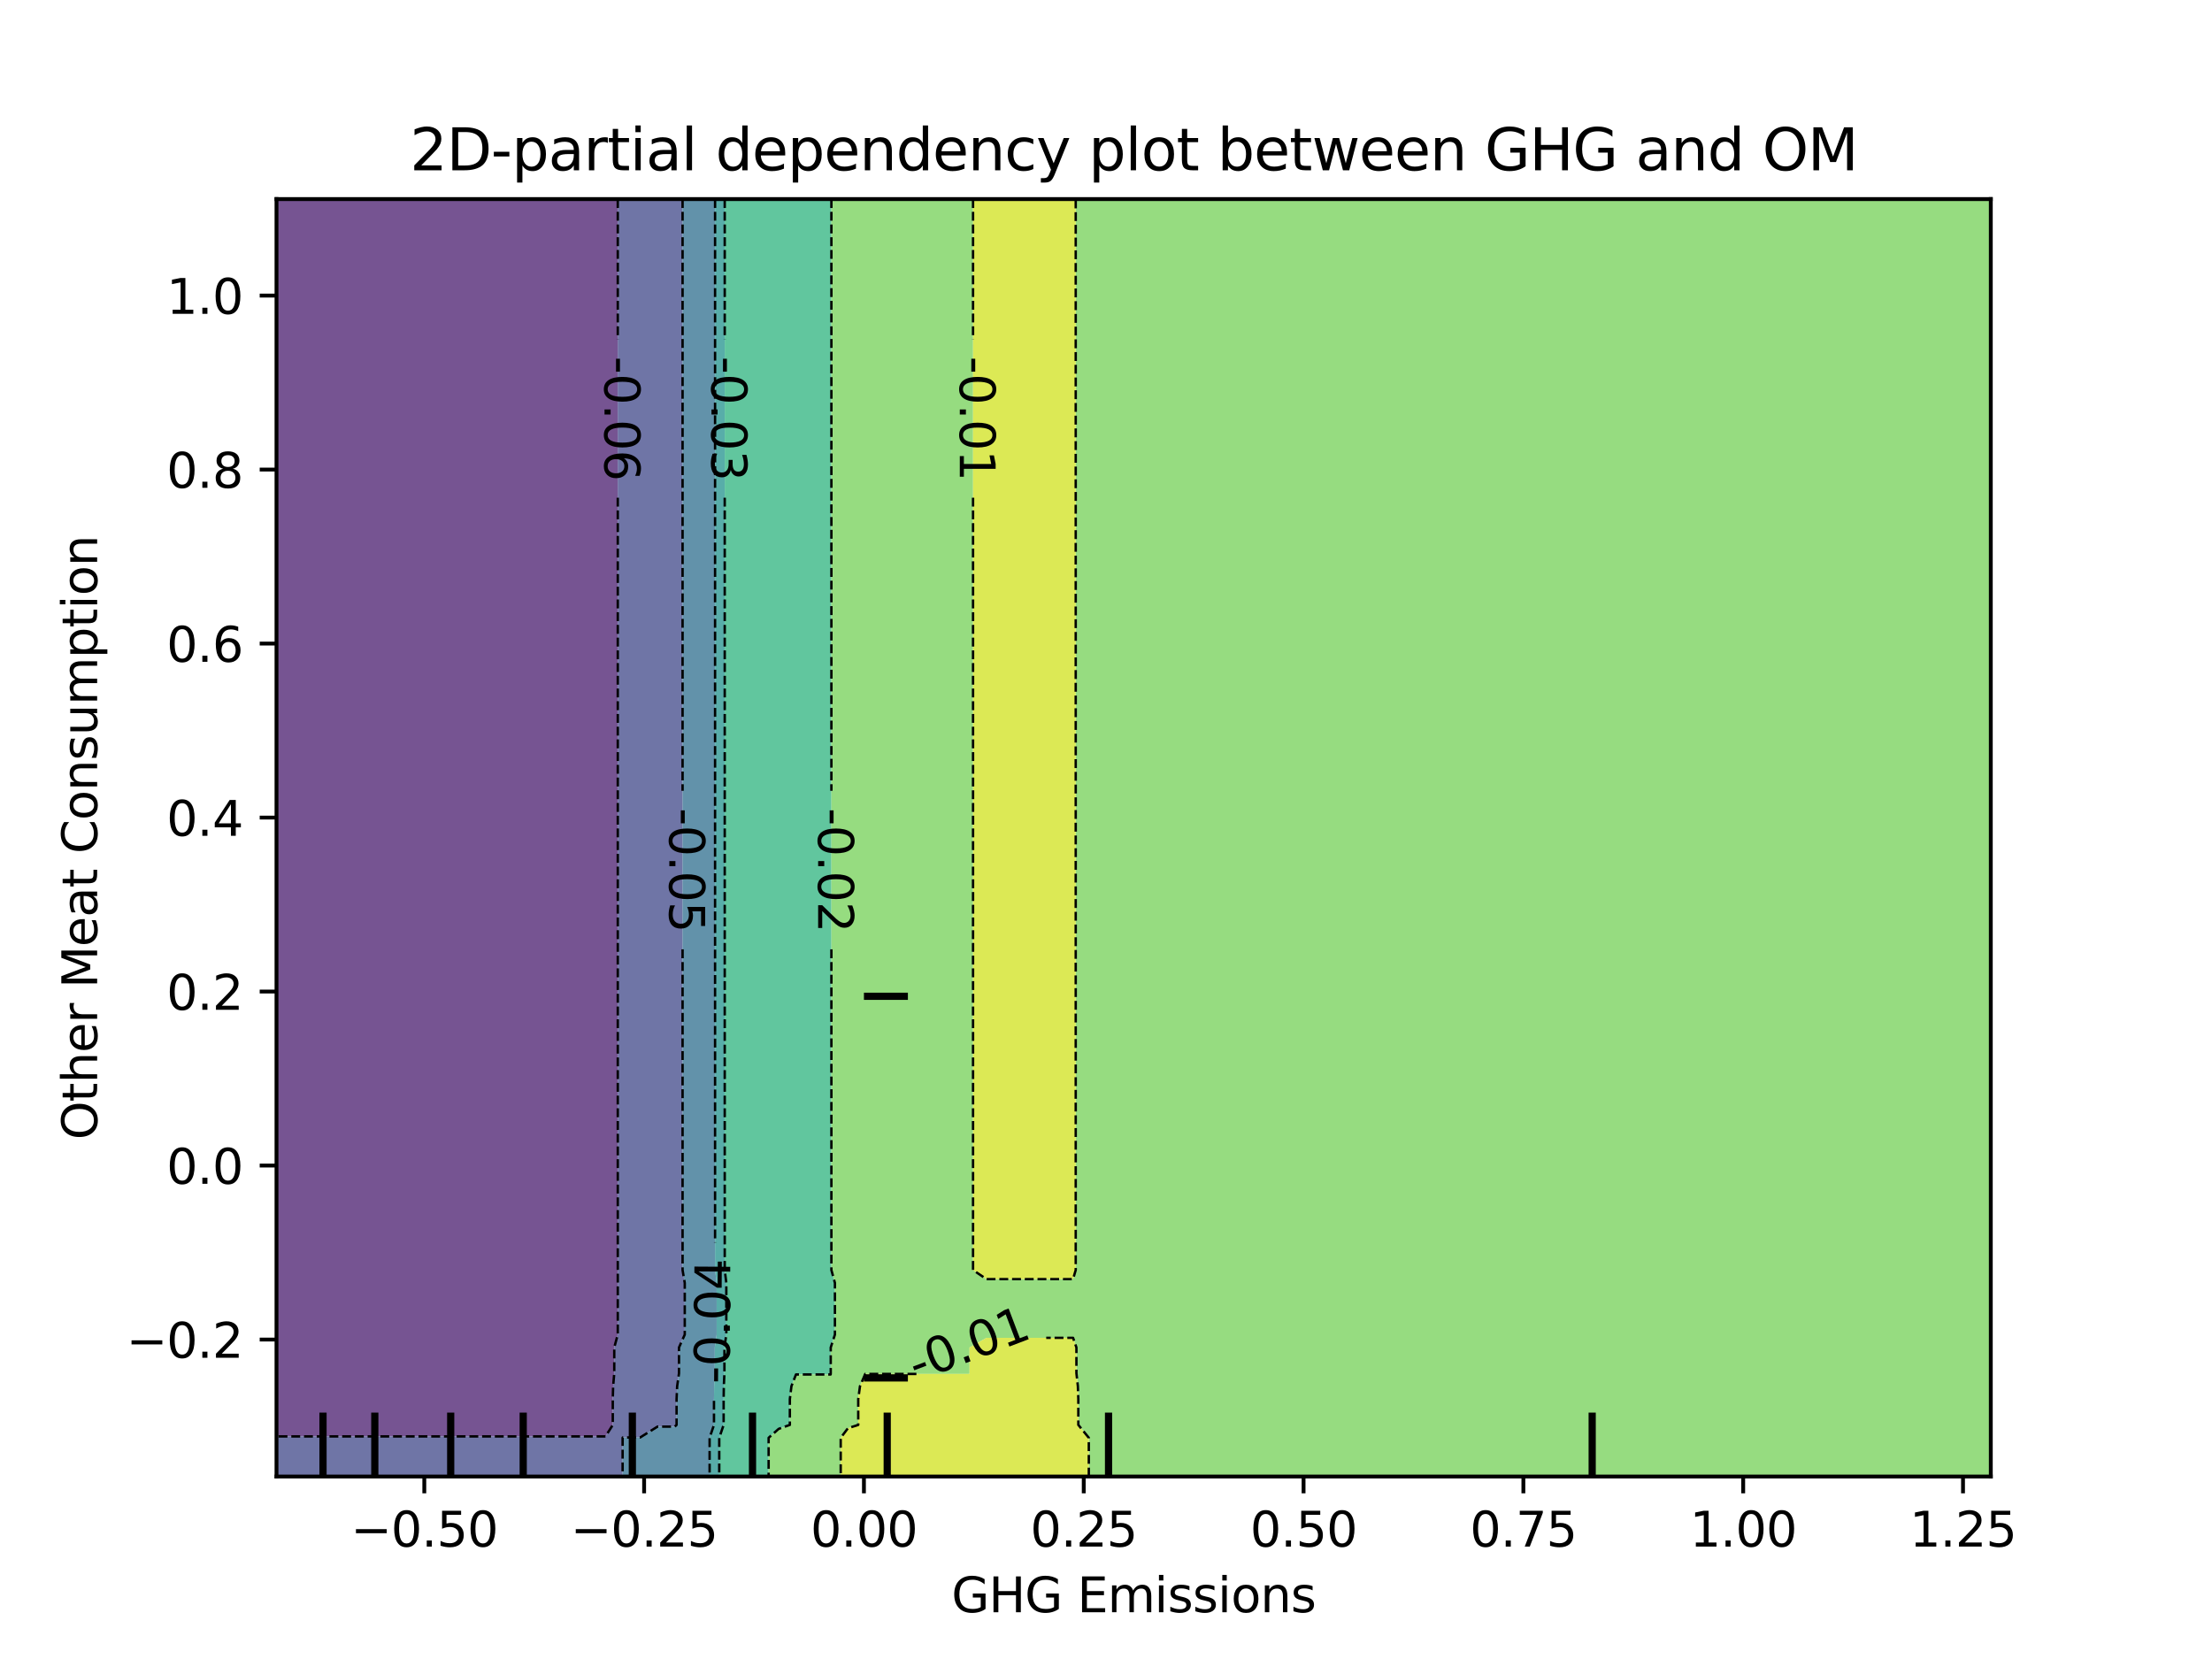 <?xml version="1.0" encoding="utf-8" standalone="no"?>
<!DOCTYPE svg PUBLIC "-//W3C//DTD SVG 1.1//EN"
  "http://www.w3.org/Graphics/SVG/1.1/DTD/svg11.dtd">
<svg xmlns:xlink="http://www.w3.org/1999/xlink" width="460.8pt" height="345.6pt" viewBox="0 0 460.8 345.6" xmlns="http://www.w3.org/2000/svg" version="1.1">
 <defs>
  <style type="text/css">*{stroke-linejoin: round; stroke-linecap: butt}</style>
 </defs>
 <g id="figure_1">
  <g id="patch_1">
   <path d="M 0 345.6 
L 460.8 345.6 
L 460.8 0 
L 0 0 
L 0 345.6 
z
" style="fill: none"/>
  </g>
  <g id="axes_1"/>
  <g id="axes_2">
   <g id="patch_2">
    <path d="M 57.6 307.584 
L 414.72 307.584 
L 414.72 41.472 
L 57.6 41.472 
L 57.6 307.584 
z
" style="fill: none"/>
   </g>
   <g id="PathCollection_1">
    <path d="M 61.207 299.229 
L 64.815 299.229 
L 68.422 299.229 
L 72.029 299.229 
L 75.636 299.229 
L 79.244 299.229 
L 82.851 299.229 
L 86.458 299.229 
L 90.065 299.229 
L 93.673 299.229 
L 97.28 299.229 
L 100.887 299.229 
L 104.495 299.229 
L 108.102 299.229 
L 111.709 299.229 
L 115.316 299.229 
L 118.924 299.229 
L 122.531 299.229 
L 126.138 299.229 
L 127.653 296.832 
L 127.653 294.144 
L 127.653 291.456 
L 127.727 288.768 
L 127.961 286.08 
L 127.961 283.392 
L 127.961 280.704 
L 128.693 278.016 
L 128.693 275.328 
L 128.693 272.64 
L 128.693 269.952 
L 128.693 267.264 
L 128.693 264.576 
L 128.693 261.888 
L 128.693 259.2 
L 128.693 256.512 
L 128.693 253.824 
L 128.693 251.136 
L 128.693 248.448 
L 128.693 245.76 
L 128.693 243.072 
L 128.693 240.384 
L 128.693 237.696 
L 128.693 235.008 
L 128.693 232.32 
L 128.693 229.632 
L 128.693 226.944 
L 128.693 224.256 
L 128.693 221.568 
L 128.693 218.88 
L 128.693 216.192 
L 128.693 213.504 
L 128.693 210.816 
L 128.693 208.128 
L 128.693 205.44 
L 128.693 202.752 
L 128.693 200.064 
L 128.693 197.376 
L 128.693 194.688 
L 128.693 192 
L 128.693 189.312 
L 128.693 186.624 
L 128.693 183.936 
L 128.693 181.248 
L 128.693 178.56 
L 128.693 175.872 
L 128.693 173.184 
L 128.693 170.496 
L 128.693 167.808 
L 128.693 165.12 
L 128.693 162.432 
L 128.693 159.744 
L 128.693 157.056 
L 128.693 154.368 
L 128.693 151.68 
L 128.693 148.992 
L 128.693 146.304 
L 128.693 143.616 
L 128.693 140.928 
L 128.693 138.24 
L 128.693 135.552 
L 128.693 132.864 
L 128.693 130.176 
L 128.693 127.488 
L 128.693 124.8 
L 128.693 122.112 
L 128.693 119.424 
L 128.693 116.736 
L 128.693 114.048 
L 128.693 111.36 
L 128.693 108.672 
L 128.693 105.984 
L 128.693 103.296 
L 128.693 100.608 
L 128.693 97.92 
L 128.693 95.232 
L 128.693 92.544 
L 128.693 89.856 
L 128.693 87.168 
L 128.693 84.48 
L 128.693 81.792 
L 128.693 79.104 
L 128.693 76.416 
L 128.693 73.728 
L 128.693 71.04 
L 128.693 68.352 
L 128.693 65.664 
L 128.693 62.976 
L 128.693 60.288 
L 128.693 57.6 
L 128.693 54.912 
L 128.693 52.224 
L 128.693 49.536 
L 128.693 46.848 
L 128.693 44.16 
L 128.693 41.472 
L 126.138 41.472 
L 122.531 41.472 
L 118.924 41.472 
L 115.316 41.472 
L 111.709 41.472 
L 108.102 41.472 
L 104.495 41.472 
L 100.887 41.472 
L 97.28 41.472 
L 93.673 41.472 
L 90.065 41.472 
L 86.458 41.472 
L 82.851 41.472 
L 79.244 41.472 
L 75.636 41.472 
L 72.029 41.472 
L 68.422 41.472 
L 64.815 41.472 
L 61.207 41.472 
L 57.6 41.472 
L 57.6 44.16 
L 57.6 46.848 
L 57.6 49.536 
L 57.6 52.224 
L 57.6 54.912 
L 57.6 57.6 
L 57.6 60.288 
L 57.6 62.976 
L 57.6 65.664 
L 57.6 68.352 
L 57.6 71.04 
L 57.6 73.728 
L 57.6 76.416 
L 57.6 79.104 
L 57.6 81.792 
L 57.6 84.48 
L 57.6 87.168 
L 57.6 89.856 
L 57.6 92.544 
L 57.6 95.232 
L 57.6 97.92 
L 57.6 100.608 
L 57.6 103.296 
L 57.6 105.984 
L 57.6 108.672 
L 57.6 111.36 
L 57.6 114.048 
L 57.6 116.736 
L 57.6 119.424 
L 57.6 122.112 
L 57.6 124.8 
L 57.6 127.488 
L 57.6 130.176 
L 57.6 132.864 
L 57.6 135.552 
L 57.6 138.24 
L 57.6 140.928 
L 57.6 143.616 
L 57.6 146.304 
L 57.6 148.992 
L 57.6 151.68 
L 57.6 154.368 
L 57.6 157.056 
L 57.6 159.744 
L 57.6 162.432 
L 57.6 165.12 
L 57.6 167.808 
L 57.6 170.496 
L 57.6 173.184 
L 57.6 175.872 
L 57.6 178.56 
L 57.6 181.248 
L 57.6 183.936 
L 57.6 186.624 
L 57.6 189.312 
L 57.6 192 
L 57.6 194.688 
L 57.6 197.376 
L 57.6 200.064 
L 57.6 202.752 
L 57.6 205.44 
L 57.6 208.128 
L 57.6 210.816 
L 57.6 213.504 
L 57.6 216.192 
L 57.6 218.88 
L 57.6 221.568 
L 57.6 224.256 
L 57.6 226.944 
L 57.6 229.632 
L 57.6 232.32 
L 57.6 235.008 
L 57.6 237.696 
L 57.6 240.384 
L 57.6 243.072 
L 57.6 245.76 
L 57.6 248.448 
L 57.6 251.136 
L 57.6 253.824 
L 57.6 256.512 
L 57.6 259.2 
L 57.6 261.888 
L 57.6 264.576 
L 57.6 267.264 
L 57.6 269.952 
L 57.6 272.64 
L 57.6 275.328 
L 57.6 278.016 
L 57.6 280.704 
L 57.6 283.392 
L 57.6 286.08 
L 57.6 288.768 
L 57.6 291.456 
L 57.6 294.144 
L 57.6 296.832 
L 57.6 299.229 
z
" clip-path="url(#pb1a0200ed0)" style="fill: #481b6d; fill-opacity: 0.75"/>
   </g>
   <g id="PathCollection_2">
    <path d="M 61.207 307.584 
L 64.815 307.584 
L 68.422 307.584 
L 72.029 307.584 
L 75.636 307.584 
L 79.244 307.584 
L 82.851 307.584 
L 86.458 307.584 
L 90.065 307.584 
L 93.673 307.584 
L 97.28 307.584 
L 100.887 307.584 
L 104.495 307.584 
L 108.102 307.584 
L 111.709 307.584 
L 115.316 307.584 
L 118.924 307.584 
L 122.531 307.584 
L 126.138 307.584 
L 129.701 307.584 
L 129.701 304.896 
L 129.701 302.208 
L 129.701 299.52 
L 129.745 299.449 
L 133.353 299.449 
L 136.96 297.195 
L 140.567 297.195 
L 140.943 296.832 
L 140.943 294.144 
L 140.943 291.456 
L 141.064 288.768 
L 141.448 286.08 
L 141.448 283.392 
L 141.448 280.704 
L 142.647 278.016 
L 142.647 275.328 
L 142.647 272.64 
L 142.647 269.952 
L 142.647 267.264 
L 142.191 264.576 
L 142.191 261.888 
L 142.191 259.2 
L 142.191 256.512 
L 142.191 253.824 
L 142.191 251.136 
L 142.191 248.448 
L 142.191 245.76 
L 142.191 243.072 
L 142.191 240.384 
L 142.191 237.696 
L 142.191 235.008 
L 142.191 232.32 
L 142.191 229.632 
L 142.191 226.944 
L 142.191 224.256 
L 142.191 221.568 
L 142.191 218.88 
L 142.191 216.192 
L 142.191 213.504 
L 142.191 210.816 
L 142.191 208.128 
L 142.191 205.44 
L 142.191 202.752 
L 142.191 200.064 
L 142.191 197.376 
L 142.191 194.688 
L 142.191 192 
L 142.191 189.312 
L 142.191 186.624 
L 142.191 183.936 
L 142.191 181.248 
L 142.191 178.56 
L 142.191 175.872 
L 142.191 173.184 
L 142.191 170.496 
L 142.191 167.808 
L 142.191 165.12 
L 142.191 162.432 
L 142.191 159.744 
L 142.191 157.056 
L 142.191 154.368 
L 142.191 151.68 
L 142.191 148.992 
L 142.191 146.304 
L 142.191 143.616 
L 142.191 140.928 
L 142.191 138.24 
L 142.191 135.552 
L 142.191 132.864 
L 142.191 130.176 
L 142.191 127.488 
L 142.191 124.8 
L 142.191 122.112 
L 142.191 119.424 
L 142.191 116.736 
L 142.191 114.048 
L 142.191 111.36 
L 142.191 108.672 
L 142.191 105.984 
L 142.191 103.296 
L 142.191 100.608 
L 142.191 97.92 
L 142.191 95.232 
L 142.191 92.544 
L 142.191 89.856 
L 142.191 87.168 
L 142.191 84.48 
L 142.191 81.792 
L 142.191 79.104 
L 142.191 76.416 
L 142.191 73.728 
L 142.191 71.04 
L 142.191 68.352 
L 142.191 65.664 
L 142.191 62.976 
L 142.191 60.288 
L 142.191 57.6 
L 142.191 54.912 
L 142.191 52.224 
L 142.191 49.536 
L 142.191 46.848 
L 142.191 44.16 
L 142.191 41.472 
L 140.567 41.472 
L 136.96 41.472 
L 133.353 41.472 
L 129.745 41.472 
L 128.693 41.472 
L 128.693 44.16 
L 128.693 46.848 
L 128.693 49.536 
L 128.693 52.224 
L 128.693 54.912 
L 128.693 57.6 
L 128.693 60.288 
L 128.693 62.976 
L 128.693 65.664 
L 128.693 68.352 
L 128.693 71.04 
L 128.693 73.728 
L 128.693 76.416 
L 128.693 79.104 
L 128.693 81.792 
L 128.693 84.48 
L 128.693 87.168 
L 128.693 89.856 
L 128.693 92.544 
L 128.693 95.232 
L 128.693 97.92 
L 128.693 100.608 
L 128.693 103.296 
L 128.693 105.984 
L 128.693 108.672 
L 128.693 111.36 
L 128.693 114.048 
L 128.693 116.736 
L 128.693 119.424 
L 128.693 122.112 
L 128.693 124.8 
L 128.693 127.488 
L 128.693 130.176 
L 128.693 132.864 
L 128.693 135.552 
L 128.693 138.24 
L 128.693 140.928 
L 128.693 143.616 
L 128.693 146.304 
L 128.693 148.992 
L 128.693 151.68 
L 128.693 154.368 
L 128.693 157.056 
L 128.693 159.744 
L 128.693 162.432 
L 128.693 165.12 
L 128.693 167.808 
L 128.693 170.496 
L 128.693 173.184 
L 128.693 175.872 
L 128.693 178.56 
L 128.693 181.248 
L 128.693 183.936 
L 128.693 186.624 
L 128.693 189.312 
L 128.693 192 
L 128.693 194.688 
L 128.693 197.376 
L 128.693 200.064 
L 128.693 202.752 
L 128.693 205.44 
L 128.693 208.128 
L 128.693 210.816 
L 128.693 213.504 
L 128.693 216.192 
L 128.693 218.88 
L 128.693 221.568 
L 128.693 224.256 
L 128.693 226.944 
L 128.693 229.632 
L 128.693 232.32 
L 128.693 235.008 
L 128.693 237.696 
L 128.693 240.384 
L 128.693 243.072 
L 128.693 245.76 
L 128.693 248.448 
L 128.693 251.136 
L 128.693 253.824 
L 128.693 256.512 
L 128.693 259.2 
L 128.693 261.888 
L 128.693 264.576 
L 128.693 267.264 
L 128.693 269.952 
L 128.693 272.64 
L 128.693 275.328 
L 128.693 278.016 
L 127.961 280.704 
L 127.961 283.392 
L 127.961 286.08 
L 127.727 288.768 
L 127.653 291.456 
L 127.653 294.144 
L 127.653 296.832 
L 126.138 299.229 
L 122.531 299.229 
L 118.924 299.229 
L 115.316 299.229 
L 111.709 299.229 
L 108.102 299.229 
L 104.495 299.229 
L 100.887 299.229 
L 97.28 299.229 
L 93.673 299.229 
L 90.065 299.229 
L 86.458 299.229 
L 82.851 299.229 
L 79.244 299.229 
L 75.636 299.229 
L 72.029 299.229 
L 68.422 299.229 
L 64.815 299.229 
L 61.207 299.229 
L 57.6 299.229 
L 57.6 299.52 
L 57.6 302.208 
L 57.6 304.896 
L 57.6 307.584 
z
" clip-path="url(#pb1a0200ed0)" style="fill: #3f4788; fill-opacity: 0.75"/>
   </g>
   <g id="PathCollection_3">
    <path d="M 129.745 307.584 
L 133.353 307.584 
L 136.96 307.584 
L 140.567 307.584 
L 144.175 307.584 
L 147.782 307.584 
L 147.823 307.584 
L 147.823 304.896 
L 147.823 302.208 
L 147.823 299.52 
L 148.735 296.832 
L 148.735 294.144 
L 148.735 291.456 
L 148.774 288.768 
L 148.9 286.08 
L 148.9 283.392 
L 148.9 280.704 
L 149.293 278.016 
L 149.293 275.328 
L 149.293 272.64 
L 149.293 269.952 
L 149.293 267.264 
L 148.962 264.576 
L 148.962 261.888 
L 148.962 259.2 
L 148.962 256.512 
L 148.962 253.824 
L 148.962 251.136 
L 148.962 248.448 
L 148.962 245.76 
L 148.962 243.072 
L 148.962 240.384 
L 148.962 237.696 
L 148.962 235.008 
L 148.962 232.32 
L 148.962 229.632 
L 148.962 226.944 
L 148.962 224.256 
L 148.962 221.568 
L 148.962 218.88 
L 148.962 216.192 
L 148.962 213.504 
L 148.962 210.816 
L 148.962 208.128 
L 148.962 205.44 
L 148.962 202.752 
L 148.962 200.064 
L 148.962 197.376 
L 148.962 194.688 
L 148.962 192 
L 148.962 189.312 
L 148.962 186.624 
L 148.962 183.936 
L 148.962 181.248 
L 148.962 178.56 
L 148.962 175.872 
L 148.962 173.184 
L 148.962 170.496 
L 148.962 167.808 
L 148.962 165.12 
L 148.962 162.432 
L 148.962 159.744 
L 148.962 157.056 
L 148.962 154.368 
L 148.962 151.68 
L 148.962 148.992 
L 148.962 146.304 
L 148.962 143.616 
L 148.962 140.928 
L 148.962 138.24 
L 148.962 135.552 
L 148.962 132.864 
L 148.962 130.176 
L 148.962 127.488 
L 148.962 124.8 
L 148.962 122.112 
L 148.962 119.424 
L 148.962 116.736 
L 148.962 114.048 
L 148.962 111.36 
L 148.962 108.672 
L 148.962 105.984 
L 148.962 103.296 
L 148.962 100.608 
L 148.962 97.92 
L 148.962 95.232 
L 148.962 92.544 
L 148.962 89.856 
L 148.962 87.168 
L 148.962 84.48 
L 148.962 81.792 
L 148.962 79.104 
L 148.962 76.416 
L 148.962 73.728 
L 148.962 71.04 
L 148.962 68.352 
L 148.962 65.664 
L 148.962 62.976 
L 148.962 60.288 
L 148.962 57.6 
L 148.962 54.912 
L 148.962 52.224 
L 148.962 49.536 
L 148.962 46.848 
L 148.962 44.16 
L 148.962 41.472 
L 147.782 41.472 
L 144.175 41.472 
L 142.191 41.472 
L 142.191 44.16 
L 142.191 46.848 
L 142.191 49.536 
L 142.191 52.224 
L 142.191 54.912 
L 142.191 57.6 
L 142.191 60.288 
L 142.191 62.976 
L 142.191 65.664 
L 142.191 68.352 
L 142.191 71.04 
L 142.191 73.728 
L 142.191 76.416 
L 142.191 79.104 
L 142.191 81.792 
L 142.191 84.48 
L 142.191 87.168 
L 142.191 89.856 
L 142.191 92.544 
L 142.191 95.232 
L 142.191 97.92 
L 142.191 100.608 
L 142.191 103.296 
L 142.191 105.984 
L 142.191 108.672 
L 142.191 111.36 
L 142.191 114.048 
L 142.191 116.736 
L 142.191 119.424 
L 142.191 122.112 
L 142.191 124.8 
L 142.191 127.488 
L 142.191 130.176 
L 142.191 132.864 
L 142.191 135.552 
L 142.191 138.24 
L 142.191 140.928 
L 142.191 143.616 
L 142.191 146.304 
L 142.191 148.992 
L 142.191 151.68 
L 142.191 154.368 
L 142.191 157.056 
L 142.191 159.744 
L 142.191 162.432 
L 142.191 165.12 
L 142.191 167.808 
L 142.191 170.496 
L 142.191 173.184 
L 142.191 175.872 
L 142.191 178.56 
L 142.191 181.248 
L 142.191 183.936 
L 142.191 186.624 
L 142.191 189.312 
L 142.191 192 
L 142.191 194.688 
L 142.191 197.376 
L 142.191 200.064 
L 142.191 202.752 
L 142.191 205.44 
L 142.191 208.128 
L 142.191 210.816 
L 142.191 213.504 
L 142.191 216.192 
L 142.191 218.88 
L 142.191 221.568 
L 142.191 224.256 
L 142.191 226.944 
L 142.191 229.632 
L 142.191 232.32 
L 142.191 235.008 
L 142.191 237.696 
L 142.191 240.384 
L 142.191 243.072 
L 142.191 245.76 
L 142.191 248.448 
L 142.191 251.136 
L 142.191 253.824 
L 142.191 256.512 
L 142.191 259.2 
L 142.191 261.888 
L 142.191 264.576 
L 142.647 267.264 
L 142.647 269.952 
L 142.647 272.64 
L 142.647 275.328 
L 142.647 278.016 
L 141.448 280.704 
L 141.448 283.392 
L 141.448 286.08 
L 141.064 288.768 
L 140.943 291.456 
L 140.943 294.144 
L 140.943 296.832 
L 140.567 297.195 
L 136.96 297.195 
L 133.353 299.449 
L 129.745 299.449 
L 129.701 299.52 
L 129.701 302.208 
L 129.701 304.896 
L 129.701 307.584 
z
" clip-path="url(#pb1a0200ed0)" style="fill: #2e6e8e; fill-opacity: 0.75"/>
   </g>
   <g id="PathCollection_4">
    <path d="M 149.834 304.896 
L 149.834 302.208 
L 149.834 299.52 
L 150.747 296.832 
L 150.747 294.144 
L 150.747 291.456 
L 150.786 288.768 
L 150.912 286.08 
L 150.912 283.392 
L 150.912 280.704 
L 151.305 278.016 
L 151.305 275.328 
L 151.305 272.64 
L 151.305 269.952 
L 151.305 267.264 
L 150.974 264.576 
L 150.974 261.888 
L 150.974 259.2 
L 150.974 256.512 
L 150.974 253.824 
L 150.974 251.136 
L 150.974 248.448 
L 150.974 245.76 
L 150.974 243.072 
L 150.974 240.384 
L 150.974 237.696 
L 150.974 235.008 
L 150.974 232.32 
L 150.974 229.632 
L 150.974 226.944 
L 150.974 224.256 
L 150.974 221.568 
L 150.974 218.88 
L 150.974 216.192 
L 150.974 213.504 
L 150.974 210.816 
L 150.974 208.128 
L 150.974 205.44 
L 150.974 202.752 
L 150.974 200.064 
L 150.974 197.376 
L 150.974 194.688 
L 150.974 192 
L 150.974 189.312 
L 150.974 186.624 
L 150.974 183.936 
L 150.974 181.248 
L 150.974 178.56 
L 150.974 175.872 
L 150.974 173.184 
L 150.974 170.496 
L 150.974 167.808 
L 150.974 165.12 
L 150.974 162.432 
L 150.974 159.744 
L 150.974 157.056 
L 150.974 154.368 
L 150.974 151.68 
L 150.974 148.992 
L 150.974 146.304 
L 150.974 143.616 
L 150.974 140.928 
L 150.974 138.24 
L 150.974 135.552 
L 150.974 132.864 
L 150.974 130.176 
L 150.974 127.488 
L 150.974 124.8 
L 150.974 122.112 
L 150.974 119.424 
L 150.974 116.736 
L 150.974 114.048 
L 150.974 111.36 
L 150.974 108.672 
L 150.974 105.984 
L 150.974 103.296 
L 150.974 100.608 
L 150.974 97.92 
L 150.974 95.232 
L 150.974 92.544 
L 150.974 89.856 
L 150.974 87.168 
L 150.974 84.48 
L 150.974 81.792 
L 150.974 79.104 
L 150.974 76.416 
L 150.974 73.728 
L 150.974 71.04 
L 150.974 68.352 
L 150.974 65.664 
L 150.974 62.976 
L 150.974 60.288 
L 150.974 57.6 
L 150.974 54.912 
L 150.974 52.224 
L 150.974 49.536 
L 150.974 46.848 
L 150.974 44.16 
L 150.974 41.472 
L 148.962 41.472 
L 148.962 44.16 
L 148.962 46.848 
L 148.962 49.536 
L 148.962 52.224 
L 148.962 54.912 
L 148.962 57.6 
L 148.962 60.288 
L 148.962 62.976 
L 148.962 65.664 
L 148.962 68.352 
L 148.962 71.04 
L 148.962 73.728 
L 148.962 76.416 
L 148.962 79.104 
L 148.962 81.792 
L 148.962 84.48 
L 148.962 87.168 
L 148.962 89.856 
L 148.962 92.544 
L 148.962 95.232 
L 148.962 97.92 
L 148.962 100.608 
L 148.962 103.296 
L 148.962 105.984 
L 148.962 108.672 
L 148.962 111.36 
L 148.962 114.048 
L 148.962 116.736 
L 148.962 119.424 
L 148.962 122.112 
L 148.962 124.8 
L 148.962 127.488 
L 148.962 130.176 
L 148.962 132.864 
L 148.962 135.552 
L 148.962 138.24 
L 148.962 140.928 
L 148.962 143.616 
L 148.962 146.304 
L 148.962 148.992 
L 148.962 151.68 
L 148.962 154.368 
L 148.962 157.056 
L 148.962 159.744 
L 148.962 162.432 
L 148.962 165.12 
L 148.962 167.808 
L 148.962 170.496 
L 148.962 173.184 
L 148.962 175.872 
L 148.962 178.56 
L 148.962 181.248 
L 148.962 183.936 
L 148.962 186.624 
L 148.962 189.312 
L 148.962 192 
L 148.962 194.688 
L 148.962 197.376 
L 148.962 200.064 
L 148.962 202.752 
L 148.962 205.44 
L 148.962 208.128 
L 148.962 210.816 
L 148.962 213.504 
L 148.962 216.192 
L 148.962 218.88 
L 148.962 221.568 
L 148.962 224.256 
L 148.962 226.944 
L 148.962 229.632 
L 148.962 232.32 
L 148.962 235.008 
L 148.962 237.696 
L 148.962 240.384 
L 148.962 243.072 
L 148.962 245.76 
L 148.962 248.448 
L 148.962 251.136 
L 148.962 253.824 
L 148.962 256.512 
L 148.962 259.2 
L 148.962 261.888 
L 148.962 264.576 
L 149.293 267.264 
L 149.293 269.952 
L 149.293 272.64 
L 149.293 275.328 
L 149.293 278.016 
L 148.9 280.704 
L 148.9 283.392 
L 148.9 286.08 
L 148.774 288.768 
L 148.735 291.456 
L 148.735 294.144 
L 148.735 296.832 
L 147.823 299.52 
L 147.823 302.208 
L 147.823 304.896 
L 147.823 307.584 
L 149.834 307.584 
z
" clip-path="url(#pb1a0200ed0)" style="fill: #21918c; fill-opacity: 0.75"/>
   </g>
   <g id="PathCollection_5">
    <path d="M 151.389 307.584 
L 154.996 307.584 
L 158.604 307.584 
L 160.119 307.584 
L 160.119 304.896 
L 160.119 302.208 
L 160.119 299.52 
L 162.211 297.66 
L 164.541 296.832 
L 164.541 294.144 
L 164.541 291.456 
L 164.87 288.768 
L 165.818 286.327 
L 169.425 286.327 
L 173.033 286.327 
L 173.058 286.08 
L 173.058 283.392 
L 173.058 280.704 
L 173.931 278.016 
L 173.931 275.328 
L 173.931 272.64 
L 173.931 269.952 
L 173.931 267.264 
L 173.195 264.576 
L 173.195 261.888 
L 173.195 259.2 
L 173.195 256.512 
L 173.195 253.824 
L 173.195 251.136 
L 173.195 248.448 
L 173.195 245.76 
L 173.195 243.072 
L 173.195 240.384 
L 173.195 237.696 
L 173.195 235.008 
L 173.195 232.32 
L 173.195 229.632 
L 173.195 226.944 
L 173.195 224.256 
L 173.195 221.568 
L 173.195 218.88 
L 173.195 216.192 
L 173.195 213.504 
L 173.195 210.816 
L 173.195 208.128 
L 173.195 205.44 
L 173.195 202.752 
L 173.195 200.064 
L 173.195 197.376 
L 173.195 194.688 
L 173.195 192 
L 173.195 189.312 
L 173.195 186.624 
L 173.195 183.936 
L 173.195 181.248 
L 173.195 178.56 
L 173.195 175.872 
L 173.195 173.184 
L 173.195 170.496 
L 173.195 167.808 
L 173.195 165.12 
L 173.195 162.432 
L 173.195 159.744 
L 173.195 157.056 
L 173.195 154.368 
L 173.195 151.68 
L 173.195 148.992 
L 173.195 146.304 
L 173.195 143.616 
L 173.195 140.928 
L 173.195 138.24 
L 173.195 135.552 
L 173.195 132.864 
L 173.195 130.176 
L 173.195 127.488 
L 173.195 124.8 
L 173.195 122.112 
L 173.195 119.424 
L 173.195 116.736 
L 173.195 114.048 
L 173.195 111.36 
L 173.195 108.672 
L 173.195 105.984 
L 173.195 103.296 
L 173.195 100.608 
L 173.195 97.92 
L 173.195 95.232 
L 173.195 92.544 
L 173.195 89.856 
L 173.195 87.168 
L 173.195 84.48 
L 173.195 81.792 
L 173.195 79.104 
L 173.195 76.416 
L 173.195 73.728 
L 173.195 71.04 
L 173.195 68.352 
L 173.195 65.664 
L 173.195 62.976 
L 173.195 60.288 
L 173.195 57.6 
L 173.195 54.912 
L 173.195 52.224 
L 173.195 49.536 
L 173.195 46.848 
L 173.195 44.16 
L 173.195 41.472 
L 173.033 41.472 
L 169.425 41.472 
L 165.818 41.472 
L 162.211 41.472 
L 158.604 41.472 
L 154.996 41.472 
L 151.389 41.472 
L 150.974 41.472 
L 150.974 44.16 
L 150.974 46.848 
L 150.974 49.536 
L 150.974 52.224 
L 150.974 54.912 
L 150.974 57.6 
L 150.974 60.288 
L 150.974 62.976 
L 150.974 65.664 
L 150.974 68.352 
L 150.974 71.04 
L 150.974 73.728 
L 150.974 76.416 
L 150.974 79.104 
L 150.974 81.792 
L 150.974 84.48 
L 150.974 87.168 
L 150.974 89.856 
L 150.974 92.544 
L 150.974 95.232 
L 150.974 97.92 
L 150.974 100.608 
L 150.974 103.296 
L 150.974 105.984 
L 150.974 108.672 
L 150.974 111.36 
L 150.974 114.048 
L 150.974 116.736 
L 150.974 119.424 
L 150.974 122.112 
L 150.974 124.8 
L 150.974 127.488 
L 150.974 130.176 
L 150.974 132.864 
L 150.974 135.552 
L 150.974 138.24 
L 150.974 140.928 
L 150.974 143.616 
L 150.974 146.304 
L 150.974 148.992 
L 150.974 151.68 
L 150.974 154.368 
L 150.974 157.056 
L 150.974 159.744 
L 150.974 162.432 
L 150.974 165.12 
L 150.974 167.808 
L 150.974 170.496 
L 150.974 173.184 
L 150.974 175.872 
L 150.974 178.56 
L 150.974 181.248 
L 150.974 183.936 
L 150.974 186.624 
L 150.974 189.312 
L 150.974 192 
L 150.974 194.688 
L 150.974 197.376 
L 150.974 200.064 
L 150.974 202.752 
L 150.974 205.44 
L 150.974 208.128 
L 150.974 210.816 
L 150.974 213.504 
L 150.974 216.192 
L 150.974 218.88 
L 150.974 221.568 
L 150.974 224.256 
L 150.974 226.944 
L 150.974 229.632 
L 150.974 232.32 
L 150.974 235.008 
L 150.974 237.696 
L 150.974 240.384 
L 150.974 243.072 
L 150.974 245.76 
L 150.974 248.448 
L 150.974 251.136 
L 150.974 253.824 
L 150.974 256.512 
L 150.974 259.2 
L 150.974 261.888 
L 150.974 264.576 
L 151.305 267.264 
L 151.305 269.952 
L 151.305 272.64 
L 151.305 275.328 
L 151.305 278.016 
L 150.912 280.704 
L 150.912 283.392 
L 150.912 286.08 
L 150.786 288.768 
L 150.747 291.456 
L 150.747 294.144 
L 150.747 296.832 
L 149.834 299.52 
L 149.834 302.208 
L 149.834 304.896 
L 149.834 307.584 
z
" clip-path="url(#pb1a0200ed0)" style="fill: #2db27d; fill-opacity: 0.75"/>
   </g>
   <g id="PathCollection_6">
    <path d="M 162.211 307.584 
L 165.818 307.584 
L 169.425 307.584 
L 173.033 307.584 
L 175.134 307.584 
L 175.134 304.896 
L 175.134 302.208 
L 175.134 299.52 
L 176.64 297.522 
L 178.787 296.832 
L 178.787 294.144 
L 178.787 291.456 
L 179.151 288.768 
L 180.247 286.215 
L 183.855 286.215 
L 187.462 286.215 
L 191.069 286.215 
L 194.676 286.215 
L 198.284 286.215 
L 201.891 286.215 
L 201.967 286.08 
L 201.967 283.392 
L 201.967 280.704 
L 205.498 278.691 
L 209.105 278.691 
L 212.713 278.691 
L 216.32 278.691 
L 219.927 278.691 
L 223.535 278.691 
L 224.238 280.704 
L 224.238 283.392 
L 224.238 286.08 
L 224.54 288.768 
L 224.635 291.456 
L 224.635 294.144 
L 224.635 296.832 
L 226.818 299.52 
L 226.818 302.208 
L 226.818 304.896 
L 226.818 307.584 
L 227.142 307.584 
L 230.749 307.584 
L 234.356 307.584 
L 237.964 307.584 
L 241.571 307.584 
L 245.178 307.584 
L 248.785 307.584 
L 252.393 307.584 
L 256 307.584 
L 259.607 307.584 
L 263.215 307.584 
L 266.822 307.584 
L 270.429 307.584 
L 274.036 307.584 
L 277.644 307.584 
L 281.251 307.584 
L 284.858 307.584 
L 288.465 307.584 
L 292.073 307.584 
L 295.68 307.584 
L 299.287 307.584 
L 302.895 307.584 
L 306.502 307.584 
L 310.109 307.584 
L 313.716 307.584 
L 317.324 307.584 
L 320.931 307.584 
L 324.538 307.584 
L 328.145 307.584 
L 331.753 307.584 
L 335.36 307.584 
L 338.967 307.584 
L 342.575 307.584 
L 346.182 307.584 
L 349.789 307.584 
L 353.396 307.584 
L 357.004 307.584 
L 360.611 307.584 
L 364.218 307.584 
L 367.825 307.584 
L 371.433 307.584 
L 375.04 307.584 
L 378.647 307.584 
L 382.255 307.584 
L 385.862 307.584 
L 389.469 307.584 
L 393.076 307.584 
L 396.684 307.584 
L 400.291 307.584 
L 403.898 307.584 
L 407.505 307.584 
L 411.113 307.584 
L 414.72 307.584 
L 414.72 304.896 
L 414.72 302.208 
L 414.72 299.52 
L 414.72 296.832 
L 414.72 294.144 
L 414.72 291.456 
L 414.72 288.768 
L 414.72 286.08 
L 414.72 283.392 
L 414.72 280.704 
L 414.72 278.016 
L 414.72 275.328 
L 414.72 272.64 
L 414.72 269.952 
L 414.72 267.264 
L 414.72 264.576 
L 414.72 261.888 
L 414.72 259.2 
L 414.72 256.512 
L 414.72 253.824 
L 414.72 251.136 
L 414.72 248.448 
L 414.72 245.76 
L 414.72 243.072 
L 414.72 240.384 
L 414.72 237.696 
L 414.72 235.008 
L 414.72 232.32 
L 414.72 229.632 
L 414.72 226.944 
L 414.72 224.256 
L 414.72 221.568 
L 414.72 218.88 
L 414.72 216.192 
L 414.72 213.504 
L 414.72 210.816 
L 414.72 208.128 
L 414.72 205.44 
L 414.72 202.752 
L 414.72 200.064 
L 414.72 197.376 
L 414.72 194.688 
L 414.72 192 
L 414.72 189.312 
L 414.72 186.624 
L 414.72 183.936 
L 414.72 181.248 
L 414.72 178.56 
L 414.72 175.872 
L 414.72 173.184 
L 414.72 170.496 
L 414.72 167.808 
L 414.72 165.12 
L 414.72 162.432 
L 414.72 159.744 
L 414.72 157.056 
L 414.72 154.368 
L 414.72 151.68 
L 414.72 148.992 
L 414.72 146.304 
L 414.72 143.616 
L 414.72 140.928 
L 414.72 138.24 
L 414.72 135.552 
L 414.72 132.864 
L 414.72 130.176 
L 414.72 127.488 
L 414.72 124.8 
L 414.72 122.112 
L 414.72 119.424 
L 414.72 116.736 
L 414.72 114.048 
L 414.72 111.36 
L 414.72 108.672 
L 414.72 105.984 
L 414.72 103.296 
L 414.72 100.608 
L 414.72 97.92 
L 414.72 95.232 
L 414.72 92.544 
L 414.72 89.856 
L 414.72 87.168 
L 414.72 84.48 
L 414.72 81.792 
L 414.72 79.104 
L 414.72 76.416 
L 414.72 73.728 
L 414.72 71.04 
L 414.72 68.352 
L 414.72 65.664 
L 414.72 62.976 
L 414.72 60.288 
L 414.72 57.6 
L 414.72 54.912 
L 414.72 52.224 
L 414.72 49.536 
L 414.72 46.848 
L 414.72 44.16 
L 414.72 41.472 
L 411.113 41.472 
L 407.505 41.472 
L 403.898 41.472 
L 400.291 41.472 
L 396.684 41.472 
L 393.076 41.472 
L 389.469 41.472 
L 385.862 41.472 
L 382.255 41.472 
L 378.647 41.472 
L 375.04 41.472 
L 371.433 41.472 
L 367.825 41.472 
L 364.218 41.472 
L 360.611 41.472 
L 357.004 41.472 
L 353.396 41.472 
L 349.789 41.472 
L 346.182 41.472 
L 342.575 41.472 
L 338.967 41.472 
L 335.36 41.472 
L 331.753 41.472 
L 328.145 41.472 
L 324.538 41.472 
L 320.931 41.472 
L 317.324 41.472 
L 313.716 41.472 
L 310.109 41.472 
L 306.502 41.472 
L 302.895 41.472 
L 299.287 41.472 
L 295.68 41.472 
L 292.073 41.472 
L 288.465 41.472 
L 284.858 41.472 
L 281.251 41.472 
L 277.644 41.472 
L 274.036 41.472 
L 270.429 41.472 
L 266.822 41.472 
L 263.215 41.472 
L 259.607 41.472 
L 256 41.472 
L 252.393 41.472 
L 248.785 41.472 
L 245.178 41.472 
L 241.571 41.472 
L 237.964 41.472 
L 234.356 41.472 
L 230.749 41.472 
L 227.142 41.472 
L 224.092 41.472 
L 224.092 44.16 
L 224.092 46.848 
L 224.092 49.536 
L 224.092 52.224 
L 224.092 54.912 
L 224.092 57.6 
L 224.092 60.288 
L 224.092 62.976 
L 224.092 65.664 
L 224.092 68.352 
L 224.092 71.04 
L 224.092 73.728 
L 224.092 76.416 
L 224.092 79.104 
L 224.092 81.792 
L 224.092 84.48 
L 224.092 87.168 
L 224.092 89.856 
L 224.092 92.544 
L 224.092 95.232 
L 224.092 97.92 
L 224.092 100.608 
L 224.092 103.296 
L 224.092 105.984 
L 224.092 108.672 
L 224.092 111.36 
L 224.092 114.048 
L 224.092 116.736 
L 224.092 119.424 
L 224.092 122.112 
L 224.092 124.8 
L 224.092 127.488 
L 224.092 130.176 
L 224.092 132.864 
L 224.092 135.552 
L 224.092 138.24 
L 224.092 140.928 
L 224.092 143.616 
L 224.092 146.304 
L 224.092 148.992 
L 224.092 151.68 
L 224.092 154.368 
L 224.092 157.056 
L 224.092 159.744 
L 224.092 162.432 
L 224.092 165.12 
L 224.092 167.808 
L 224.092 170.496 
L 224.092 173.184 
L 224.092 175.872 
L 224.092 178.56 
L 224.092 181.248 
L 224.092 183.936 
L 224.092 186.624 
L 224.092 189.312 
L 224.092 192 
L 224.092 194.688 
L 224.092 197.376 
L 224.092 200.064 
L 224.092 202.752 
L 224.092 205.44 
L 224.092 208.128 
L 224.092 210.816 
L 224.092 213.504 
L 224.092 216.192 
L 224.092 218.88 
L 224.092 221.568 
L 224.092 224.256 
L 224.092 226.944 
L 224.092 229.632 
L 224.092 232.32 
L 224.092 235.008 
L 224.092 237.696 
L 224.092 240.384 
L 224.092 243.072 
L 224.092 245.76 
L 224.092 248.448 
L 224.092 251.136 
L 224.092 253.824 
L 224.092 256.512 
L 224.092 259.2 
L 224.092 261.888 
L 224.092 264.576 
L 223.535 266.464 
L 219.927 266.464 
L 216.32 266.464 
L 212.713 266.464 
L 209.105 266.464 
L 205.498 266.464 
L 202.703 264.576 
L 202.703 261.888 
L 202.703 259.2 
L 202.703 256.512 
L 202.703 253.824 
L 202.703 251.136 
L 202.703 248.448 
L 202.703 245.76 
L 202.703 243.072 
L 202.703 240.384 
L 202.703 237.696 
L 202.703 235.008 
L 202.703 232.32 
L 202.703 229.632 
L 202.703 226.944 
L 202.703 224.256 
L 202.703 221.568 
L 202.703 218.88 
L 202.703 216.192 
L 202.703 213.504 
L 202.703 210.816 
L 202.703 208.128 
L 202.703 205.44 
L 202.703 202.752 
L 202.703 200.064 
L 202.703 197.376 
L 202.703 194.688 
L 202.703 192 
L 202.703 189.312 
L 202.703 186.624 
L 202.703 183.936 
L 202.703 181.248 
L 202.703 178.56 
L 202.703 175.872 
L 202.703 173.184 
L 202.703 170.496 
L 202.703 167.808 
L 202.703 165.12 
L 202.703 162.432 
L 202.703 159.744 
L 202.703 157.056 
L 202.703 154.368 
L 202.703 151.68 
L 202.703 148.992 
L 202.703 146.304 
L 202.703 143.616 
L 202.703 140.928 
L 202.703 138.24 
L 202.703 135.552 
L 202.703 132.864 
L 202.703 130.176 
L 202.703 127.488 
L 202.703 124.8 
L 202.703 122.112 
L 202.703 119.424 
L 202.703 116.736 
L 202.703 114.048 
L 202.703 111.36 
L 202.703 108.672 
L 202.703 105.984 
L 202.703 103.296 
L 202.703 100.608 
L 202.703 97.92 
L 202.703 95.232 
L 202.703 92.544 
L 202.703 89.856 
L 202.703 87.168 
L 202.703 84.48 
L 202.703 81.792 
L 202.703 79.104 
L 202.703 76.416 
L 202.703 73.728 
L 202.703 71.04 
L 202.703 68.352 
L 202.703 65.664 
L 202.703 62.976 
L 202.703 60.288 
L 202.703 57.6 
L 202.703 54.912 
L 202.703 52.224 
L 202.703 49.536 
L 202.703 46.848 
L 202.703 44.16 
L 202.703 41.472 
L 201.891 41.472 
L 198.284 41.472 
L 194.676 41.472 
L 191.069 41.472 
L 187.462 41.472 
L 183.855 41.472 
L 180.247 41.472 
L 176.64 41.472 
L 173.195 41.472 
L 173.195 44.16 
L 173.195 46.848 
L 173.195 49.536 
L 173.195 52.224 
L 173.195 54.912 
L 173.195 57.6 
L 173.195 60.288 
L 173.195 62.976 
L 173.195 65.664 
L 173.195 68.352 
L 173.195 71.04 
L 173.195 73.728 
L 173.195 76.416 
L 173.195 79.104 
L 173.195 81.792 
L 173.195 84.48 
L 173.195 87.168 
L 173.195 89.856 
L 173.195 92.544 
L 173.195 95.232 
L 173.195 97.92 
L 173.195 100.608 
L 173.195 103.296 
L 173.195 105.984 
L 173.195 108.672 
L 173.195 111.36 
L 173.195 114.048 
L 173.195 116.736 
L 173.195 119.424 
L 173.195 122.112 
L 173.195 124.8 
L 173.195 127.488 
L 173.195 130.176 
L 173.195 132.864 
L 173.195 135.552 
L 173.195 138.24 
L 173.195 140.928 
L 173.195 143.616 
L 173.195 146.304 
L 173.195 148.992 
L 173.195 151.68 
L 173.195 154.368 
L 173.195 157.056 
L 173.195 159.744 
L 173.195 162.432 
L 173.195 165.12 
L 173.195 167.808 
L 173.195 170.496 
L 173.195 173.184 
L 173.195 175.872 
L 173.195 178.56 
L 173.195 181.248 
L 173.195 183.936 
L 173.195 186.624 
L 173.195 189.312 
L 173.195 192 
L 173.195 194.688 
L 173.195 197.376 
L 173.195 200.064 
L 173.195 202.752 
L 173.195 205.44 
L 173.195 208.128 
L 173.195 210.816 
L 173.195 213.504 
L 173.195 216.192 
L 173.195 218.88 
L 173.195 221.568 
L 173.195 224.256 
L 173.195 226.944 
L 173.195 229.632 
L 173.195 232.32 
L 173.195 235.008 
L 173.195 237.696 
L 173.195 240.384 
L 173.195 243.072 
L 173.195 245.76 
L 173.195 248.448 
L 173.195 251.136 
L 173.195 253.824 
L 173.195 256.512 
L 173.195 259.2 
L 173.195 261.888 
L 173.195 264.576 
L 173.931 267.264 
L 173.931 269.952 
L 173.931 272.64 
L 173.931 275.328 
L 173.931 278.016 
L 173.058 280.704 
L 173.058 283.392 
L 173.058 286.08 
L 173.033 286.327 
L 169.425 286.327 
L 165.818 286.327 
L 164.87 288.768 
L 164.541 291.456 
L 164.541 294.144 
L 164.541 296.832 
L 162.211 297.66 
L 160.119 299.52 
L 160.119 302.208 
L 160.119 304.896 
L 160.119 307.584 
z
" clip-path="url(#pb1a0200ed0)" style="fill: #73d056; fill-opacity: 0.75"/>
   </g>
   <g id="PathCollection_7">
    <path d="M 176.64 307.584 
L 180.247 307.584 
L 183.855 307.584 
L 187.462 307.584 
L 191.069 307.584 
L 194.676 307.584 
L 198.284 307.584 
L 201.891 307.584 
L 205.498 307.584 
L 209.105 307.584 
L 212.713 307.584 
L 216.32 307.584 
L 219.927 307.584 
L 223.535 307.584 
L 226.818 307.584 
L 226.818 304.896 
L 226.818 302.208 
L 226.818 299.52 
L 224.635 296.832 
L 224.635 294.144 
L 224.635 291.456 
L 224.54 288.768 
L 224.238 286.08 
L 224.238 283.392 
L 224.238 280.704 
L 223.535 278.691 
L 219.927 278.691 
L 216.32 278.691 
L 212.713 278.691 
L 209.105 278.691 
L 205.498 278.691 
L 201.967 280.704 
L 201.967 283.392 
L 201.967 286.08 
L 201.891 286.215 
L 198.284 286.215 
L 194.676 286.215 
L 191.069 286.215 
L 187.462 286.215 
L 183.855 286.215 
L 180.247 286.215 
L 179.151 288.768 
L 178.787 291.456 
L 178.787 294.144 
L 178.787 296.832 
L 176.64 297.522 
L 175.134 299.52 
L 175.134 302.208 
L 175.134 304.896 
L 175.134 307.584 
z
" clip-path="url(#pb1a0200ed0)" style="fill: #d0e11c; fill-opacity: 0.75"/>
    <path d="M 205.498 266.464 
L 209.105 266.464 
L 212.713 266.464 
L 216.32 266.464 
L 219.927 266.464 
L 223.535 266.464 
L 224.092 264.576 
L 224.092 261.888 
L 224.092 259.2 
L 224.092 256.512 
L 224.092 253.824 
L 224.092 251.136 
L 224.092 248.448 
L 224.092 245.76 
L 224.092 243.072 
L 224.092 240.384 
L 224.092 237.696 
L 224.092 235.008 
L 224.092 232.32 
L 224.092 229.632 
L 224.092 226.944 
L 224.092 224.256 
L 224.092 221.568 
L 224.092 218.88 
L 224.092 216.192 
L 224.092 213.504 
L 224.092 210.816 
L 224.092 208.128 
L 224.092 205.44 
L 224.092 202.752 
L 224.092 200.064 
L 224.092 197.376 
L 224.092 194.688 
L 224.092 192 
L 224.092 189.312 
L 224.092 186.624 
L 224.092 183.936 
L 224.092 181.248 
L 224.092 178.56 
L 224.092 175.872 
L 224.092 173.184 
L 224.092 170.496 
L 224.092 167.808 
L 224.092 165.12 
L 224.092 162.432 
L 224.092 159.744 
L 224.092 157.056 
L 224.092 154.368 
L 224.092 151.68 
L 224.092 148.992 
L 224.092 146.304 
L 224.092 143.616 
L 224.092 140.928 
L 224.092 138.24 
L 224.092 135.552 
L 224.092 132.864 
L 224.092 130.176 
L 224.092 127.488 
L 224.092 124.8 
L 224.092 122.112 
L 224.092 119.424 
L 224.092 116.736 
L 224.092 114.048 
L 224.092 111.36 
L 224.092 108.672 
L 224.092 105.984 
L 224.092 103.296 
L 224.092 100.608 
L 224.092 97.92 
L 224.092 95.232 
L 224.092 92.544 
L 224.092 89.856 
L 224.092 87.168 
L 224.092 84.48 
L 224.092 81.792 
L 224.092 79.104 
L 224.092 76.416 
L 224.092 73.728 
L 224.092 71.04 
L 224.092 68.352 
L 224.092 65.664 
L 224.092 62.976 
L 224.092 60.288 
L 224.092 57.6 
L 224.092 54.912 
L 224.092 52.224 
L 224.092 49.536 
L 224.092 46.848 
L 224.092 44.16 
L 224.092 41.472 
L 223.535 41.472 
L 219.927 41.472 
L 216.32 41.472 
L 212.713 41.472 
L 209.105 41.472 
L 205.498 41.472 
L 202.703 41.472 
L 202.703 44.16 
L 202.703 46.848 
L 202.703 49.536 
L 202.703 52.224 
L 202.703 54.912 
L 202.703 57.6 
L 202.703 60.288 
L 202.703 62.976 
L 202.703 65.664 
L 202.703 68.352 
L 202.703 71.04 
L 202.703 73.728 
L 202.703 76.416 
L 202.703 79.104 
L 202.703 81.792 
L 202.703 84.48 
L 202.703 87.168 
L 202.703 89.856 
L 202.703 92.544 
L 202.703 95.232 
L 202.703 97.92 
L 202.703 100.608 
L 202.703 103.296 
L 202.703 105.984 
L 202.703 108.672 
L 202.703 111.36 
L 202.703 114.048 
L 202.703 116.736 
L 202.703 119.424 
L 202.703 122.112 
L 202.703 124.8 
L 202.703 127.488 
L 202.703 130.176 
L 202.703 132.864 
L 202.703 135.552 
L 202.703 138.24 
L 202.703 140.928 
L 202.703 143.616 
L 202.703 146.304 
L 202.703 148.992 
L 202.703 151.68 
L 202.703 154.368 
L 202.703 157.056 
L 202.703 159.744 
L 202.703 162.432 
L 202.703 165.12 
L 202.703 167.808 
L 202.703 170.496 
L 202.703 173.184 
L 202.703 175.872 
L 202.703 178.56 
L 202.703 181.248 
L 202.703 183.936 
L 202.703 186.624 
L 202.703 189.312 
L 202.703 192 
L 202.703 194.688 
L 202.703 197.376 
L 202.703 200.064 
L 202.703 202.752 
L 202.703 205.44 
L 202.703 208.128 
L 202.703 210.816 
L 202.703 213.504 
L 202.703 216.192 
L 202.703 218.88 
L 202.703 221.568 
L 202.703 224.256 
L 202.703 226.944 
L 202.703 229.632 
L 202.703 232.32 
L 202.703 235.008 
L 202.703 237.696 
L 202.703 240.384 
L 202.703 243.072 
L 202.703 245.76 
L 202.703 248.448 
L 202.703 251.136 
L 202.703 253.824 
L 202.703 256.512 
L 202.703 259.2 
L 202.703 261.888 
L 202.703 264.576 
z
" clip-path="url(#pb1a0200ed0)" style="fill: #d0e11c; fill-opacity: 0.75"/>
   </g>
   <g id="matplotlib.axis_1">
    <g id="xtick_1">
     <g id="line2d_1">
      <defs>
       <path id="md4f623296c" d="M 0 0 
L 0 3.5 
" style="stroke: #000000; stroke-width: 0.8"/>
      </defs>
      <g>
       <use xlink:href="#md4f623296c" x="88.39" y="307.584" style="stroke: #000000; stroke-width: 0.8"/>
      </g>
     </g>
     <g id="text_1">
      <!-- −0.50 -->
      <g transform="translate(73.067 322.182) scale(0.1 -0.1)">
       <defs>
        <path id="DejaVuSans-2212" d="M 678 2272 
L 4684 2272 
L 4684 1741 
L 678 1741 
L 678 2272 
z
" transform="scale(0.016)"/>
        <path id="DejaVuSans-30" d="M 2034 4250 
Q 1547 4250 1301 3770 
Q 1056 3291 1056 2328 
Q 1056 1369 1301 889 
Q 1547 409 2034 409 
Q 2525 409 2770 889 
Q 3016 1369 3016 2328 
Q 3016 3291 2770 3770 
Q 2525 4250 2034 4250 
z
M 2034 4750 
Q 2819 4750 3233 4129 
Q 3647 3509 3647 2328 
Q 3647 1150 3233 529 
Q 2819 -91 2034 -91 
Q 1250 -91 836 529 
Q 422 1150 422 2328 
Q 422 3509 836 4129 
Q 1250 4750 2034 4750 
z
" transform="scale(0.016)"/>
        <path id="DejaVuSans-2e" d="M 684 794 
L 1344 794 
L 1344 0 
L 684 0 
L 684 794 
z
" transform="scale(0.016)"/>
        <path id="DejaVuSans-35" d="M 691 4666 
L 3169 4666 
L 3169 4134 
L 1269 4134 
L 1269 2991 
Q 1406 3038 1543 3061 
Q 1681 3084 1819 3084 
Q 2600 3084 3056 2656 
Q 3513 2228 3513 1497 
Q 3513 744 3044 326 
Q 2575 -91 1722 -91 
Q 1428 -91 1123 -41 
Q 819 9 494 109 
L 494 744 
Q 775 591 1075 516 
Q 1375 441 1709 441 
Q 2250 441 2565 725 
Q 2881 1009 2881 1497 
Q 2881 1984 2565 2268 
Q 2250 2553 1709 2553 
Q 1456 2553 1204 2497 
Q 953 2441 691 2322 
L 691 4666 
z
" transform="scale(0.016)"/>
       </defs>
       <use xlink:href="#DejaVuSans-2212"/>
       <use xlink:href="#DejaVuSans-30" x="83.789"/>
       <use xlink:href="#DejaVuSans-2e" x="147.412"/>
       <use xlink:href="#DejaVuSans-35" x="179.199"/>
       <use xlink:href="#DejaVuSans-30" x="242.822"/>
      </g>
     </g>
    </g>
    <g id="xtick_2">
     <g id="line2d_2">
      <g>
       <use xlink:href="#md4f623296c" x="134.181" y="307.584" style="stroke: #000000; stroke-width: 0.8"/>
      </g>
     </g>
     <g id="text_2">
      <!-- −0.25 -->
      <g transform="translate(118.859 322.182) scale(0.1 -0.1)">
       <defs>
        <path id="DejaVuSans-32" d="M 1228 531 
L 3431 531 
L 3431 0 
L 469 0 
L 469 531 
Q 828 903 1448 1529 
Q 2069 2156 2228 2338 
Q 2531 2678 2651 2914 
Q 2772 3150 2772 3378 
Q 2772 3750 2511 3984 
Q 2250 4219 1831 4219 
Q 1534 4219 1204 4116 
Q 875 4013 500 3803 
L 500 4441 
Q 881 4594 1212 4672 
Q 1544 4750 1819 4750 
Q 2544 4750 2975 4387 
Q 3406 4025 3406 3419 
Q 3406 3131 3298 2873 
Q 3191 2616 2906 2266 
Q 2828 2175 2409 1742 
Q 1991 1309 1228 531 
z
" transform="scale(0.016)"/>
       </defs>
       <use xlink:href="#DejaVuSans-2212"/>
       <use xlink:href="#DejaVuSans-30" x="83.789"/>
       <use xlink:href="#DejaVuSans-2e" x="147.412"/>
       <use xlink:href="#DejaVuSans-32" x="179.199"/>
       <use xlink:href="#DejaVuSans-35" x="242.822"/>
      </g>
     </g>
    </g>
    <g id="xtick_3">
     <g id="line2d_3">
      <g>
       <use xlink:href="#md4f623296c" x="179.973" y="307.584" style="stroke: #000000; stroke-width: 0.8"/>
      </g>
     </g>
     <g id="text_3">
      <!-- 0.00 -->
      <g transform="translate(168.84 322.182) scale(0.1 -0.1)">
       <use xlink:href="#DejaVuSans-30"/>
       <use xlink:href="#DejaVuSans-2e" x="63.623"/>
       <use xlink:href="#DejaVuSans-30" x="95.41"/>
       <use xlink:href="#DejaVuSans-30" x="159.033"/>
      </g>
     </g>
    </g>
    <g id="xtick_4">
     <g id="line2d_4">
      <g>
       <use xlink:href="#md4f623296c" x="225.764" y="307.584" style="stroke: #000000; stroke-width: 0.8"/>
      </g>
     </g>
     <g id="text_4">
      <!-- 0.25 -->
      <g transform="translate(214.632 322.182) scale(0.1 -0.1)">
       <use xlink:href="#DejaVuSans-30"/>
       <use xlink:href="#DejaVuSans-2e" x="63.623"/>
       <use xlink:href="#DejaVuSans-32" x="95.41"/>
       <use xlink:href="#DejaVuSans-35" x="159.033"/>
      </g>
     </g>
    </g>
    <g id="xtick_5">
     <g id="line2d_5">
      <g>
       <use xlink:href="#md4f623296c" x="271.556" y="307.584" style="stroke: #000000; stroke-width: 0.8"/>
      </g>
     </g>
     <g id="text_5">
      <!-- 0.50 -->
      <g transform="translate(260.423 322.182) scale(0.1 -0.1)">
       <use xlink:href="#DejaVuSans-30"/>
       <use xlink:href="#DejaVuSans-2e" x="63.623"/>
       <use xlink:href="#DejaVuSans-35" x="95.41"/>
       <use xlink:href="#DejaVuSans-30" x="159.033"/>
      </g>
     </g>
    </g>
    <g id="xtick_6">
     <g id="line2d_6">
      <g>
       <use xlink:href="#md4f623296c" x="317.347" y="307.584" style="stroke: #000000; stroke-width: 0.8"/>
      </g>
     </g>
     <g id="text_6">
      <!-- 0.75 -->
      <g transform="translate(306.215 322.182) scale(0.1 -0.1)">
       <defs>
        <path id="DejaVuSans-37" d="M 525 4666 
L 3525 4666 
L 3525 4397 
L 1831 0 
L 1172 0 
L 2766 4134 
L 525 4134 
L 525 4666 
z
" transform="scale(0.016)"/>
       </defs>
       <use xlink:href="#DejaVuSans-30"/>
       <use xlink:href="#DejaVuSans-2e" x="63.623"/>
       <use xlink:href="#DejaVuSans-37" x="95.41"/>
       <use xlink:href="#DejaVuSans-35" x="159.033"/>
      </g>
     </g>
    </g>
    <g id="xtick_7">
     <g id="line2d_7">
      <g>
       <use xlink:href="#md4f623296c" x="363.139" y="307.584" style="stroke: #000000; stroke-width: 0.8"/>
      </g>
     </g>
     <g id="text_7">
      <!-- 1.00 -->
      <g transform="translate(352.006 322.182) scale(0.1 -0.1)">
       <defs>
        <path id="DejaVuSans-31" d="M 794 531 
L 1825 531 
L 1825 4091 
L 703 3866 
L 703 4441 
L 1819 4666 
L 2450 4666 
L 2450 531 
L 3481 531 
L 3481 0 
L 794 0 
L 794 531 
z
" transform="scale(0.016)"/>
       </defs>
       <use xlink:href="#DejaVuSans-31"/>
       <use xlink:href="#DejaVuSans-2e" x="63.623"/>
       <use xlink:href="#DejaVuSans-30" x="95.41"/>
       <use xlink:href="#DejaVuSans-30" x="159.033"/>
      </g>
     </g>
    </g>
    <g id="xtick_8">
     <g id="line2d_8">
      <g>
       <use xlink:href="#md4f623296c" x="408.931" y="307.584" style="stroke: #000000; stroke-width: 0.8"/>
      </g>
     </g>
     <g id="text_8">
      <!-- 1.25 -->
      <g transform="translate(397.798 322.182) scale(0.1 -0.1)">
       <use xlink:href="#DejaVuSans-31"/>
       <use xlink:href="#DejaVuSans-2e" x="63.623"/>
       <use xlink:href="#DejaVuSans-32" x="95.41"/>
       <use xlink:href="#DejaVuSans-35" x="159.033"/>
      </g>
     </g>
    </g>
    <g id="text_9">
     <!-- GHG Emissions -->
     <g transform="translate(198.212 335.861) scale(0.1 -0.1)">
      <defs>
       <path id="DejaVuSans-47" d="M 3809 666 
L 3809 1919 
L 2778 1919 
L 2778 2438 
L 4434 2438 
L 4434 434 
Q 4069 175 3628 42 
Q 3188 -91 2688 -91 
Q 1594 -91 976 548 
Q 359 1188 359 2328 
Q 359 3472 976 4111 
Q 1594 4750 2688 4750 
Q 3144 4750 3555 4637 
Q 3966 4525 4313 4306 
L 4313 3634 
Q 3963 3931 3569 4081 
Q 3175 4231 2741 4231 
Q 1884 4231 1454 3753 
Q 1025 3275 1025 2328 
Q 1025 1384 1454 906 
Q 1884 428 2741 428 
Q 3075 428 3337 486 
Q 3600 544 3809 666 
z
" transform="scale(0.016)"/>
       <path id="DejaVuSans-48" d="M 628 4666 
L 1259 4666 
L 1259 2753 
L 3553 2753 
L 3553 4666 
L 4184 4666 
L 4184 0 
L 3553 0 
L 3553 2222 
L 1259 2222 
L 1259 0 
L 628 0 
L 628 4666 
z
" transform="scale(0.016)"/>
       <path id="DejaVuSans-20" transform="scale(0.016)"/>
       <path id="DejaVuSans-45" d="M 628 4666 
L 3578 4666 
L 3578 4134 
L 1259 4134 
L 1259 2753 
L 3481 2753 
L 3481 2222 
L 1259 2222 
L 1259 531 
L 3634 531 
L 3634 0 
L 628 0 
L 628 4666 
z
" transform="scale(0.016)"/>
       <path id="DejaVuSans-6d" d="M 3328 2828 
Q 3544 3216 3844 3400 
Q 4144 3584 4550 3584 
Q 5097 3584 5394 3201 
Q 5691 2819 5691 2113 
L 5691 0 
L 5113 0 
L 5113 2094 
Q 5113 2597 4934 2840 
Q 4756 3084 4391 3084 
Q 3944 3084 3684 2787 
Q 3425 2491 3425 1978 
L 3425 0 
L 2847 0 
L 2847 2094 
Q 2847 2600 2669 2842 
Q 2491 3084 2119 3084 
Q 1678 3084 1418 2786 
Q 1159 2488 1159 1978 
L 1159 0 
L 581 0 
L 581 3500 
L 1159 3500 
L 1159 2956 
Q 1356 3278 1631 3431 
Q 1906 3584 2284 3584 
Q 2666 3584 2933 3390 
Q 3200 3197 3328 2828 
z
" transform="scale(0.016)"/>
       <path id="DejaVuSans-69" d="M 603 3500 
L 1178 3500 
L 1178 0 
L 603 0 
L 603 3500 
z
M 603 4863 
L 1178 4863 
L 1178 4134 
L 603 4134 
L 603 4863 
z
" transform="scale(0.016)"/>
       <path id="DejaVuSans-73" d="M 2834 3397 
L 2834 2853 
Q 2591 2978 2328 3040 
Q 2066 3103 1784 3103 
Q 1356 3103 1142 2972 
Q 928 2841 928 2578 
Q 928 2378 1081 2264 
Q 1234 2150 1697 2047 
L 1894 2003 
Q 2506 1872 2764 1633 
Q 3022 1394 3022 966 
Q 3022 478 2636 193 
Q 2250 -91 1575 -91 
Q 1294 -91 989 -36 
Q 684 19 347 128 
L 347 722 
Q 666 556 975 473 
Q 1284 391 1588 391 
Q 1994 391 2212 530 
Q 2431 669 2431 922 
Q 2431 1156 2273 1281 
Q 2116 1406 1581 1522 
L 1381 1569 
Q 847 1681 609 1914 
Q 372 2147 372 2553 
Q 372 3047 722 3315 
Q 1072 3584 1716 3584 
Q 2034 3584 2315 3537 
Q 2597 3491 2834 3397 
z
" transform="scale(0.016)"/>
       <path id="DejaVuSans-6f" d="M 1959 3097 
Q 1497 3097 1228 2736 
Q 959 2375 959 1747 
Q 959 1119 1226 758 
Q 1494 397 1959 397 
Q 2419 397 2687 759 
Q 2956 1122 2956 1747 
Q 2956 2369 2687 2733 
Q 2419 3097 1959 3097 
z
M 1959 3584 
Q 2709 3584 3137 3096 
Q 3566 2609 3566 1747 
Q 3566 888 3137 398 
Q 2709 -91 1959 -91 
Q 1206 -91 779 398 
Q 353 888 353 1747 
Q 353 2609 779 3096 
Q 1206 3584 1959 3584 
z
" transform="scale(0.016)"/>
       <path id="DejaVuSans-6e" d="M 3513 2113 
L 3513 0 
L 2938 0 
L 2938 2094 
Q 2938 2591 2744 2837 
Q 2550 3084 2163 3084 
Q 1697 3084 1428 2787 
Q 1159 2491 1159 1978 
L 1159 0 
L 581 0 
L 581 3500 
L 1159 3500 
L 1159 2956 
Q 1366 3272 1645 3428 
Q 1925 3584 2291 3584 
Q 2894 3584 3203 3211 
Q 3513 2838 3513 2113 
z
" transform="scale(0.016)"/>
      </defs>
      <use xlink:href="#DejaVuSans-47"/>
      <use xlink:href="#DejaVuSans-48" x="77.49"/>
      <use xlink:href="#DejaVuSans-47" x="152.686"/>
      <use xlink:href="#DejaVuSans-20" x="230.176"/>
      <use xlink:href="#DejaVuSans-45" x="261.963"/>
      <use xlink:href="#DejaVuSans-6d" x="325.146"/>
      <use xlink:href="#DejaVuSans-69" x="422.559"/>
      <use xlink:href="#DejaVuSans-73" x="450.342"/>
      <use xlink:href="#DejaVuSans-73" x="502.441"/>
      <use xlink:href="#DejaVuSans-69" x="554.541"/>
      <use xlink:href="#DejaVuSans-6f" x="582.324"/>
      <use xlink:href="#DejaVuSans-6e" x="643.506"/>
      <use xlink:href="#DejaVuSans-73" x="706.885"/>
     </g>
    </g>
   </g>
   <g id="matplotlib.axis_2">
    <g id="ytick_1">
     <g id="line2d_9">
      <defs>
       <path id="m5a51ff8034" d="M 0 0 
L -3.5 0 
" style="stroke: #000000; stroke-width: 0.8"/>
      </defs>
      <g>
       <use xlink:href="#m5a51ff8034" x="57.6" y="279.05" style="stroke: #000000; stroke-width: 0.8"/>
      </g>
     </g>
     <g id="text_10">
      <!-- −0.2 -->
      <g transform="translate(26.317 282.849) scale(0.1 -0.1)">
       <use xlink:href="#DejaVuSans-2212"/>
       <use xlink:href="#DejaVuSans-30" x="83.789"/>
       <use xlink:href="#DejaVuSans-2e" x="147.412"/>
       <use xlink:href="#DejaVuSans-32" x="179.199"/>
      </g>
     </g>
    </g>
    <g id="ytick_2">
     <g id="line2d_10">
      <g>
       <use xlink:href="#m5a51ff8034" x="57.6" y="242.804" style="stroke: #000000; stroke-width: 0.8"/>
      </g>
     </g>
     <g id="text_11">
      <!-- 0.0 -->
      <g transform="translate(34.697 246.604) scale(0.1 -0.1)">
       <use xlink:href="#DejaVuSans-30"/>
       <use xlink:href="#DejaVuSans-2e" x="63.623"/>
       <use xlink:href="#DejaVuSans-30" x="95.41"/>
      </g>
     </g>
    </g>
    <g id="ytick_3">
     <g id="line2d_11">
      <g>
       <use xlink:href="#m5a51ff8034" x="57.6" y="206.559" style="stroke: #000000; stroke-width: 0.8"/>
      </g>
     </g>
     <g id="text_12">
      <!-- 0.2 -->
      <g transform="translate(34.697 210.358) scale(0.1 -0.1)">
       <use xlink:href="#DejaVuSans-30"/>
       <use xlink:href="#DejaVuSans-2e" x="63.623"/>
       <use xlink:href="#DejaVuSans-32" x="95.41"/>
      </g>
     </g>
    </g>
    <g id="ytick_4">
     <g id="line2d_12">
      <g>
       <use xlink:href="#m5a51ff8034" x="57.6" y="170.313" style="stroke: #000000; stroke-width: 0.8"/>
      </g>
     </g>
     <g id="text_13">
      <!-- 0.4 -->
      <g transform="translate(34.697 174.112) scale(0.1 -0.1)">
       <defs>
        <path id="DejaVuSans-34" d="M 2419 4116 
L 825 1625 
L 2419 1625 
L 2419 4116 
z
M 2253 4666 
L 3047 4666 
L 3047 1625 
L 3713 1625 
L 3713 1100 
L 3047 1100 
L 3047 0 
L 2419 0 
L 2419 1100 
L 313 1100 
L 313 1709 
L 2253 4666 
z
" transform="scale(0.016)"/>
       </defs>
       <use xlink:href="#DejaVuSans-30"/>
       <use xlink:href="#DejaVuSans-2e" x="63.623"/>
       <use xlink:href="#DejaVuSans-34" x="95.41"/>
      </g>
     </g>
    </g>
    <g id="ytick_5">
     <g id="line2d_13">
      <g>
       <use xlink:href="#m5a51ff8034" x="57.6" y="134.067" style="stroke: #000000; stroke-width: 0.8"/>
      </g>
     </g>
     <g id="text_14">
      <!-- 0.6 -->
      <g transform="translate(34.697 137.866) scale(0.1 -0.1)">
       <defs>
        <path id="DejaVuSans-36" d="M 2113 2584 
Q 1688 2584 1439 2293 
Q 1191 2003 1191 1497 
Q 1191 994 1439 701 
Q 1688 409 2113 409 
Q 2538 409 2786 701 
Q 3034 994 3034 1497 
Q 3034 2003 2786 2293 
Q 2538 2584 2113 2584 
z
M 3366 4563 
L 3366 3988 
Q 3128 4100 2886 4159 
Q 2644 4219 2406 4219 
Q 1781 4219 1451 3797 
Q 1122 3375 1075 2522 
Q 1259 2794 1537 2939 
Q 1816 3084 2150 3084 
Q 2853 3084 3261 2657 
Q 3669 2231 3669 1497 
Q 3669 778 3244 343 
Q 2819 -91 2113 -91 
Q 1303 -91 875 529 
Q 447 1150 447 2328 
Q 447 3434 972 4092 
Q 1497 4750 2381 4750 
Q 2619 4750 2861 4703 
Q 3103 4656 3366 4563 
z
" transform="scale(0.016)"/>
       </defs>
       <use xlink:href="#DejaVuSans-30"/>
       <use xlink:href="#DejaVuSans-2e" x="63.623"/>
       <use xlink:href="#DejaVuSans-36" x="95.41"/>
      </g>
     </g>
    </g>
    <g id="ytick_6">
     <g id="line2d_14">
      <g>
       <use xlink:href="#m5a51ff8034" x="57.6" y="97.821" style="stroke: #000000; stroke-width: 0.8"/>
      </g>
     </g>
     <g id="text_15">
      <!-- 0.8 -->
      <g transform="translate(34.697 101.62) scale(0.1 -0.1)">
       <defs>
        <path id="DejaVuSans-38" d="M 2034 2216 
Q 1584 2216 1326 1975 
Q 1069 1734 1069 1313 
Q 1069 891 1326 650 
Q 1584 409 2034 409 
Q 2484 409 2743 651 
Q 3003 894 3003 1313 
Q 3003 1734 2745 1975 
Q 2488 2216 2034 2216 
z
M 1403 2484 
Q 997 2584 770 2862 
Q 544 3141 544 3541 
Q 544 4100 942 4425 
Q 1341 4750 2034 4750 
Q 2731 4750 3128 4425 
Q 3525 4100 3525 3541 
Q 3525 3141 3298 2862 
Q 3072 2584 2669 2484 
Q 3125 2378 3379 2068 
Q 3634 1759 3634 1313 
Q 3634 634 3220 271 
Q 2806 -91 2034 -91 
Q 1263 -91 848 271 
Q 434 634 434 1313 
Q 434 1759 690 2068 
Q 947 2378 1403 2484 
z
M 1172 3481 
Q 1172 3119 1398 2916 
Q 1625 2713 2034 2713 
Q 2441 2713 2670 2916 
Q 2900 3119 2900 3481 
Q 2900 3844 2670 4047 
Q 2441 4250 2034 4250 
Q 1625 4250 1398 4047 
Q 1172 3844 1172 3481 
z
" transform="scale(0.016)"/>
       </defs>
       <use xlink:href="#DejaVuSans-30"/>
       <use xlink:href="#DejaVuSans-2e" x="63.623"/>
       <use xlink:href="#DejaVuSans-38" x="95.41"/>
      </g>
     </g>
    </g>
    <g id="ytick_7">
     <g id="line2d_15">
      <g>
       <use xlink:href="#m5a51ff8034" x="57.6" y="61.575" style="stroke: #000000; stroke-width: 0.8"/>
      </g>
     </g>
     <g id="text_16">
      <!-- 1.0 -->
      <g transform="translate(34.697 65.375) scale(0.1 -0.1)">
       <use xlink:href="#DejaVuSans-31"/>
       <use xlink:href="#DejaVuSans-2e" x="63.623"/>
       <use xlink:href="#DejaVuSans-30" x="95.41"/>
      </g>
     </g>
    </g>
    <g id="text_17">
     <!-- Other Meat Consumption -->
     <g transform="translate(20.238 237.433) rotate(-90) scale(0.1 -0.1)">
      <defs>
       <path id="DejaVuSans-4f" d="M 2522 4238 
Q 1834 4238 1429 3725 
Q 1025 3213 1025 2328 
Q 1025 1447 1429 934 
Q 1834 422 2522 422 
Q 3209 422 3611 934 
Q 4013 1447 4013 2328 
Q 4013 3213 3611 3725 
Q 3209 4238 2522 4238 
z
M 2522 4750 
Q 3503 4750 4090 4092 
Q 4678 3434 4678 2328 
Q 4678 1225 4090 567 
Q 3503 -91 2522 -91 
Q 1538 -91 948 565 
Q 359 1222 359 2328 
Q 359 3434 948 4092 
Q 1538 4750 2522 4750 
z
" transform="scale(0.016)"/>
       <path id="DejaVuSans-74" d="M 1172 4494 
L 1172 3500 
L 2356 3500 
L 2356 3053 
L 1172 3053 
L 1172 1153 
Q 1172 725 1289 603 
Q 1406 481 1766 481 
L 2356 481 
L 2356 0 
L 1766 0 
Q 1100 0 847 248 
Q 594 497 594 1153 
L 594 3053 
L 172 3053 
L 172 3500 
L 594 3500 
L 594 4494 
L 1172 4494 
z
" transform="scale(0.016)"/>
       <path id="DejaVuSans-68" d="M 3513 2113 
L 3513 0 
L 2938 0 
L 2938 2094 
Q 2938 2591 2744 2837 
Q 2550 3084 2163 3084 
Q 1697 3084 1428 2787 
Q 1159 2491 1159 1978 
L 1159 0 
L 581 0 
L 581 4863 
L 1159 4863 
L 1159 2956 
Q 1366 3272 1645 3428 
Q 1925 3584 2291 3584 
Q 2894 3584 3203 3211 
Q 3513 2838 3513 2113 
z
" transform="scale(0.016)"/>
       <path id="DejaVuSans-65" d="M 3597 1894 
L 3597 1613 
L 953 1613 
Q 991 1019 1311 708 
Q 1631 397 2203 397 
Q 2534 397 2845 478 
Q 3156 559 3463 722 
L 3463 178 
Q 3153 47 2828 -22 
Q 2503 -91 2169 -91 
Q 1331 -91 842 396 
Q 353 884 353 1716 
Q 353 2575 817 3079 
Q 1281 3584 2069 3584 
Q 2775 3584 3186 3129 
Q 3597 2675 3597 1894 
z
M 3022 2063 
Q 3016 2534 2758 2815 
Q 2500 3097 2075 3097 
Q 1594 3097 1305 2825 
Q 1016 2553 972 2059 
L 3022 2063 
z
" transform="scale(0.016)"/>
       <path id="DejaVuSans-72" d="M 2631 2963 
Q 2534 3019 2420 3045 
Q 2306 3072 2169 3072 
Q 1681 3072 1420 2755 
Q 1159 2438 1159 1844 
L 1159 0 
L 581 0 
L 581 3500 
L 1159 3500 
L 1159 2956 
Q 1341 3275 1631 3429 
Q 1922 3584 2338 3584 
Q 2397 3584 2469 3576 
Q 2541 3569 2628 3553 
L 2631 2963 
z
" transform="scale(0.016)"/>
       <path id="DejaVuSans-4d" d="M 628 4666 
L 1569 4666 
L 2759 1491 
L 3956 4666 
L 4897 4666 
L 4897 0 
L 4281 0 
L 4281 4097 
L 3078 897 
L 2444 897 
L 1241 4097 
L 1241 0 
L 628 0 
L 628 4666 
z
" transform="scale(0.016)"/>
       <path id="DejaVuSans-61" d="M 2194 1759 
Q 1497 1759 1228 1600 
Q 959 1441 959 1056 
Q 959 750 1161 570 
Q 1363 391 1709 391 
Q 2188 391 2477 730 
Q 2766 1069 2766 1631 
L 2766 1759 
L 2194 1759 
z
M 3341 1997 
L 3341 0 
L 2766 0 
L 2766 531 
Q 2569 213 2275 61 
Q 1981 -91 1556 -91 
Q 1019 -91 701 211 
Q 384 513 384 1019 
Q 384 1609 779 1909 
Q 1175 2209 1959 2209 
L 2766 2209 
L 2766 2266 
Q 2766 2663 2505 2880 
Q 2244 3097 1772 3097 
Q 1472 3097 1187 3025 
Q 903 2953 641 2809 
L 641 3341 
Q 956 3463 1253 3523 
Q 1550 3584 1831 3584 
Q 2591 3584 2966 3190 
Q 3341 2797 3341 1997 
z
" transform="scale(0.016)"/>
       <path id="DejaVuSans-43" d="M 4122 4306 
L 4122 3641 
Q 3803 3938 3442 4084 
Q 3081 4231 2675 4231 
Q 1875 4231 1450 3742 
Q 1025 3253 1025 2328 
Q 1025 1406 1450 917 
Q 1875 428 2675 428 
Q 3081 428 3442 575 
Q 3803 722 4122 1019 
L 4122 359 
Q 3791 134 3420 21 
Q 3050 -91 2638 -91 
Q 1578 -91 968 557 
Q 359 1206 359 2328 
Q 359 3453 968 4101 
Q 1578 4750 2638 4750 
Q 3056 4750 3426 4639 
Q 3797 4528 4122 4306 
z
" transform="scale(0.016)"/>
       <path id="DejaVuSans-75" d="M 544 1381 
L 544 3500 
L 1119 3500 
L 1119 1403 
Q 1119 906 1312 657 
Q 1506 409 1894 409 
Q 2359 409 2629 706 
Q 2900 1003 2900 1516 
L 2900 3500 
L 3475 3500 
L 3475 0 
L 2900 0 
L 2900 538 
Q 2691 219 2414 64 
Q 2138 -91 1772 -91 
Q 1169 -91 856 284 
Q 544 659 544 1381 
z
M 1991 3584 
L 1991 3584 
z
" transform="scale(0.016)"/>
       <path id="DejaVuSans-70" d="M 1159 525 
L 1159 -1331 
L 581 -1331 
L 581 3500 
L 1159 3500 
L 1159 2969 
Q 1341 3281 1617 3432 
Q 1894 3584 2278 3584 
Q 2916 3584 3314 3078 
Q 3713 2572 3713 1747 
Q 3713 922 3314 415 
Q 2916 -91 2278 -91 
Q 1894 -91 1617 61 
Q 1341 213 1159 525 
z
M 3116 1747 
Q 3116 2381 2855 2742 
Q 2594 3103 2138 3103 
Q 1681 3103 1420 2742 
Q 1159 2381 1159 1747 
Q 1159 1113 1420 752 
Q 1681 391 2138 391 
Q 2594 391 2855 752 
Q 3116 1113 3116 1747 
z
" transform="scale(0.016)"/>
      </defs>
      <use xlink:href="#DejaVuSans-4f"/>
      <use xlink:href="#DejaVuSans-74" x="78.711"/>
      <use xlink:href="#DejaVuSans-68" x="117.92"/>
      <use xlink:href="#DejaVuSans-65" x="181.299"/>
      <use xlink:href="#DejaVuSans-72" x="242.822"/>
      <use xlink:href="#DejaVuSans-20" x="283.936"/>
      <use xlink:href="#DejaVuSans-4d" x="315.723"/>
      <use xlink:href="#DejaVuSans-65" x="402.002"/>
      <use xlink:href="#DejaVuSans-61" x="463.525"/>
      <use xlink:href="#DejaVuSans-74" x="524.805"/>
      <use xlink:href="#DejaVuSans-20" x="564.014"/>
      <use xlink:href="#DejaVuSans-43" x="595.801"/>
      <use xlink:href="#DejaVuSans-6f" x="665.625"/>
      <use xlink:href="#DejaVuSans-6e" x="726.807"/>
      <use xlink:href="#DejaVuSans-73" x="790.186"/>
      <use xlink:href="#DejaVuSans-75" x="842.285"/>
      <use xlink:href="#DejaVuSans-6d" x="905.664"/>
      <use xlink:href="#DejaVuSans-70" x="1003.076"/>
      <use xlink:href="#DejaVuSans-74" x="1066.553"/>
      <use xlink:href="#DejaVuSans-69" x="1105.762"/>
      <use xlink:href="#DejaVuSans-6f" x="1133.545"/>
      <use xlink:href="#DejaVuSans-6e" x="1194.727"/>
     </g>
    </g>
   </g>
   <g id="PathCollection_8"/>
   <g id="PathCollection_9">
    <path d="M 128.693 41.472 
L 128.693 44.16 
L 128.693 46.848 
L 128.693 49.536 
L 128.693 52.224 
L 128.693 54.912 
L 128.693 57.6 
L 128.693 60.288 
L 128.693 62.976 
L 128.693 65.664 
L 128.693 68.352 
L 128.693 70.653 
" clip-path="url(#pb1a0200ed0)" style="fill: none; stroke-dasharray: 1.85,0.8; stroke-dashoffset: 0; stroke: #000000; stroke-width: 0.5"/>
    <path d="M 128.693 103.683 
L 128.693 105.984 
L 128.693 108.672 
L 128.693 111.36 
L 128.693 114.048 
L 128.693 116.736 
L 128.693 119.424 
L 128.693 122.112 
L 128.693 124.8 
L 128.693 127.488 
L 128.693 130.176 
L 128.693 132.864 
L 128.693 135.552 
L 128.693 138.24 
L 128.693 140.928 
L 128.693 143.616 
L 128.693 146.304 
L 128.693 148.992 
L 128.693 151.68 
L 128.693 154.368 
L 128.693 157.056 
L 128.693 159.744 
L 128.693 162.432 
L 128.693 165.12 
L 128.693 167.808 
L 128.693 170.496 
L 128.693 173.184 
L 128.693 175.872 
L 128.693 178.56 
L 128.693 181.248 
L 128.693 183.936 
L 128.693 186.624 
L 128.693 189.312 
L 128.693 192 
L 128.693 194.688 
L 128.693 197.376 
L 128.693 200.064 
L 128.693 202.752 
L 128.693 205.44 
L 128.693 208.128 
L 128.693 210.816 
L 128.693 213.504 
L 128.693 216.192 
L 128.693 218.88 
L 128.693 221.568 
L 128.693 224.256 
L 128.693 226.944 
L 128.693 229.632 
L 128.693 232.32 
L 128.693 235.008 
L 128.693 237.696 
L 128.693 240.384 
L 128.693 243.072 
L 128.693 245.76 
L 128.693 248.448 
L 128.693 251.136 
L 128.693 253.824 
L 128.693 256.512 
L 128.693 259.2 
L 128.693 261.888 
L 128.693 264.576 
L 128.693 267.264 
L 128.693 269.952 
L 128.693 272.64 
L 128.693 275.328 
L 128.693 278.016 
L 127.961 280.704 
L 127.961 283.392 
L 127.961 286.08 
L 127.727 288.768 
L 127.653 291.456 
L 127.653 294.144 
L 127.653 296.832 
L 126.138 299.229 
L 122.531 299.229 
L 118.924 299.229 
L 115.316 299.229 
L 111.709 299.229 
L 108.102 299.229 
L 104.495 299.229 
L 100.887 299.229 
L 97.28 299.229 
L 93.673 299.229 
L 90.065 299.229 
L 86.458 299.229 
L 82.851 299.229 
L 79.244 299.229 
L 75.636 299.229 
L 72.029 299.229 
L 68.422 299.229 
L 64.815 299.229 
L 61.207 299.229 
L 57.6 299.229 
" clip-path="url(#pb1a0200ed0)" style="fill: none; stroke-dasharray: 1.85,0.8; stroke-dashoffset: 0; stroke: #000000; stroke-width: 0.5"/>
   </g>
   <g id="PathCollection_10">
    <path d="M 142.191 41.472 
L 142.191 44.16 
L 142.191 46.848 
L 142.191 49.536 
L 142.191 52.224 
L 142.191 54.912 
L 142.191 57.6 
L 142.191 60.288 
L 142.191 62.976 
L 142.191 65.664 
L 142.191 68.352 
L 142.191 71.04 
L 142.191 73.728 
L 142.191 76.416 
L 142.191 79.104 
L 142.191 81.792 
L 142.191 84.48 
L 142.191 87.168 
L 142.191 89.856 
L 142.191 92.544 
L 142.191 95.232 
L 142.191 97.92 
L 142.191 100.608 
L 142.191 103.296 
L 142.191 105.984 
L 142.191 108.672 
L 142.191 111.36 
L 142.191 114.048 
L 142.191 116.736 
L 142.191 119.424 
L 142.191 122.112 
L 142.191 124.8 
L 142.191 127.488 
L 142.191 130.176 
L 142.191 132.864 
L 142.191 135.552 
L 142.191 138.24 
L 142.191 140.928 
L 142.191 143.616 
L 142.191 146.304 
L 142.191 148.992 
L 142.191 151.68 
L 142.191 154.368 
L 142.191 157.056 
L 142.191 159.744 
L 142.191 162.432 
L 142.191 164.733 
" clip-path="url(#pb1a0200ed0)" style="fill: none; stroke-dasharray: 1.85,0.8; stroke-dashoffset: 0; stroke: #000000; stroke-width: 0.5"/>
    <path d="M 142.191 197.763 
L 142.191 200.064 
L 142.191 202.752 
L 142.191 205.44 
L 142.191 208.128 
L 142.191 210.816 
L 142.191 213.504 
L 142.191 216.192 
L 142.191 218.88 
L 142.191 221.568 
L 142.191 224.256 
L 142.191 226.944 
L 142.191 229.632 
L 142.191 232.32 
L 142.191 235.008 
L 142.191 237.696 
L 142.191 240.384 
L 142.191 243.072 
L 142.191 245.76 
L 142.191 248.448 
L 142.191 251.136 
L 142.191 253.824 
L 142.191 256.512 
L 142.191 259.2 
L 142.191 261.888 
L 142.191 264.576 
L 142.647 267.264 
L 142.647 269.952 
L 142.647 272.64 
L 142.647 275.328 
L 142.647 278.016 
L 141.448 280.704 
L 141.448 283.392 
L 141.448 286.08 
L 141.064 288.768 
L 140.943 291.456 
L 140.943 294.144 
L 140.943 296.832 
L 140.567 297.195 
L 136.96 297.195 
L 133.353 299.449 
L 129.745 299.449 
L 129.701 299.52 
L 129.701 302.208 
L 129.701 304.896 
L 129.701 307.584 
" clip-path="url(#pb1a0200ed0)" style="fill: none; stroke-dasharray: 1.85,0.8; stroke-dashoffset: 0; stroke: #000000; stroke-width: 0.5"/>
   </g>
   <g id="PathCollection_11">
    <path d="M 148.962 41.472 
L 148.962 44.16 
L 148.962 46.848 
L 148.962 49.536 
L 148.962 52.224 
L 148.962 54.912 
L 148.962 57.6 
L 148.962 60.288 
L 148.962 62.976 
L 148.962 65.664 
L 148.962 68.352 
L 148.962 71.04 
L 148.962 73.728 
L 148.962 76.416 
L 148.962 79.104 
L 148.962 81.792 
L 148.962 84.48 
L 148.962 87.168 
L 148.962 89.856 
L 148.962 92.544 
L 148.962 95.232 
L 148.962 97.92 
L 148.962 100.608 
L 148.962 103.296 
L 148.962 105.984 
L 148.962 108.672 
L 148.962 111.36 
L 148.962 114.048 
L 148.962 116.736 
L 148.962 119.424 
L 148.962 122.112 
L 148.962 124.8 
L 148.962 127.488 
L 148.962 130.176 
L 148.962 132.864 
L 148.962 135.552 
L 148.962 138.24 
L 148.962 140.928 
L 148.962 143.616 
L 148.962 146.304 
L 148.962 148.992 
L 148.962 151.68 
L 148.962 154.368 
L 148.962 157.056 
L 148.962 159.744 
L 148.962 162.432 
L 148.962 165.12 
L 148.962 167.808 
L 148.962 170.496 
L 148.962 173.184 
L 148.962 175.872 
L 148.962 178.56 
L 148.962 181.248 
L 148.962 183.936 
L 148.962 186.624 
L 148.962 189.312 
L 148.962 192 
L 148.962 194.688 
L 148.962 197.376 
L 148.962 200.064 
L 148.962 202.752 
L 148.962 205.44 
L 148.962 208.128 
L 148.962 210.816 
L 148.962 213.504 
L 148.962 216.192 
L 148.962 218.88 
L 148.962 221.568 
L 148.962 224.256 
L 148.962 226.944 
L 148.962 229.632 
L 148.962 232.32 
L 148.962 235.008 
L 148.962 237.696 
L 148.962 240.384 
L 148.962 243.072 
L 148.962 245.76 
L 148.962 248.448 
L 148.962 251.136 
L 148.962 253.824 
L 148.962 256.512 
L 148.962 258.833 
" clip-path="url(#pb1a0200ed0)" style="fill: none; stroke-dasharray: 1.85,0.8; stroke-dashoffset: 0; stroke: #000000; stroke-width: 0.5"/>
    <path d="M 148.735 291.811 
L 148.735 294.144 
L 148.735 296.832 
L 147.823 299.52 
L 147.823 302.208 
L 147.823 304.896 
L 147.823 307.584 
" clip-path="url(#pb1a0200ed0)" style="fill: none; stroke-dasharray: 1.85,0.8; stroke-dashoffset: 0; stroke: #000000; stroke-width: 0.5"/>
   </g>
   <g id="PathCollection_12">
    <path d="M 150.974 41.472 
L 150.974 44.16 
L 150.974 46.848 
L 150.974 49.536 
L 150.974 52.224 
L 150.974 54.912 
L 150.974 57.6 
L 150.974 60.288 
L 150.974 62.976 
L 150.974 65.664 
L 150.974 68.352 
L 150.974 70.653 
" clip-path="url(#pb1a0200ed0)" style="fill: none; stroke-dasharray: 1.85,0.8; stroke-dashoffset: 0; stroke: #000000; stroke-width: 0.5"/>
    <path d="M 150.974 103.683 
L 150.974 105.984 
L 150.974 108.672 
L 150.974 111.36 
L 150.974 114.048 
L 150.974 116.736 
L 150.974 119.424 
L 150.974 122.112 
L 150.974 124.8 
L 150.974 127.488 
L 150.974 130.176 
L 150.974 132.864 
L 150.974 135.552 
L 150.974 138.24 
L 150.974 140.928 
L 150.974 143.616 
L 150.974 146.304 
L 150.974 148.992 
L 150.974 151.68 
L 150.974 154.368 
L 150.974 157.056 
L 150.974 159.744 
L 150.974 162.432 
L 150.974 165.12 
L 150.974 167.808 
L 150.974 170.496 
L 150.974 173.184 
L 150.974 175.872 
L 150.974 178.56 
L 150.974 181.248 
L 150.974 183.936 
L 150.974 186.624 
L 150.974 189.312 
L 150.974 192 
L 150.974 194.688 
L 150.974 197.376 
L 150.974 200.064 
L 150.974 202.752 
L 150.974 205.44 
L 150.974 208.128 
L 150.974 210.816 
L 150.974 213.504 
L 150.974 216.192 
L 150.974 218.88 
L 150.974 221.568 
L 150.974 224.256 
L 150.974 226.944 
L 150.974 229.632 
L 150.974 232.32 
L 150.974 235.008 
L 150.974 237.696 
L 150.974 240.384 
L 150.974 243.072 
L 150.974 245.76 
L 150.974 248.448 
L 150.974 251.136 
L 150.974 253.824 
L 150.974 256.512 
L 150.974 259.2 
L 150.974 261.888 
L 150.974 264.576 
L 151.305 267.264 
L 151.305 269.952 
L 151.305 272.64 
L 151.305 275.328 
L 151.305 278.016 
L 150.912 280.704 
L 150.912 283.392 
L 150.912 286.08 
L 150.786 288.768 
L 150.747 291.456 
L 150.747 294.144 
L 150.747 296.832 
L 149.834 299.52 
L 149.834 302.208 
L 149.834 304.896 
L 149.834 307.584 
" clip-path="url(#pb1a0200ed0)" style="fill: none; stroke-dasharray: 1.85,0.8; stroke-dashoffset: 0; stroke: #000000; stroke-width: 0.5"/>
   </g>
   <g id="PathCollection_13">
    <path d="M 173.195 41.472 
L 173.195 44.16 
L 173.195 46.848 
L 173.195 49.536 
L 173.195 52.224 
L 173.195 54.912 
L 173.195 57.6 
L 173.195 60.288 
L 173.195 62.976 
L 173.195 65.664 
L 173.195 68.352 
L 173.195 71.04 
L 173.195 73.728 
L 173.195 76.416 
L 173.195 79.104 
L 173.195 81.792 
L 173.195 84.48 
L 173.195 87.168 
L 173.195 89.856 
L 173.195 92.544 
L 173.195 95.232 
L 173.195 97.92 
L 173.195 100.608 
L 173.195 103.296 
L 173.195 105.984 
L 173.195 108.672 
L 173.195 111.36 
L 173.195 114.048 
L 173.195 116.736 
L 173.195 119.424 
L 173.195 122.112 
L 173.195 124.8 
L 173.195 127.488 
L 173.195 130.176 
L 173.195 132.864 
L 173.195 135.552 
L 173.195 138.24 
L 173.195 140.928 
L 173.195 143.616 
L 173.195 146.304 
L 173.195 148.992 
L 173.195 151.68 
L 173.195 154.368 
L 173.195 157.056 
L 173.195 159.744 
L 173.195 162.432 
L 173.195 164.733 
" clip-path="url(#pb1a0200ed0)" style="fill: none; stroke-dasharray: 1.85,0.8; stroke-dashoffset: 0; stroke: #000000; stroke-width: 0.5"/>
    <path d="M 173.195 197.763 
L 173.195 200.064 
L 173.195 202.752 
L 173.195 205.44 
L 173.195 208.128 
L 173.195 210.816 
L 173.195 213.504 
L 173.195 216.192 
L 173.195 218.88 
L 173.195 221.568 
L 173.195 224.256 
L 173.195 226.944 
L 173.195 229.632 
L 173.195 232.32 
L 173.195 235.008 
L 173.195 237.696 
L 173.195 240.384 
L 173.195 243.072 
L 173.195 245.76 
L 173.195 248.448 
L 173.195 251.136 
L 173.195 253.824 
L 173.195 256.512 
L 173.195 259.2 
L 173.195 261.888 
L 173.195 264.576 
L 173.931 267.264 
L 173.931 269.952 
L 173.931 272.64 
L 173.931 275.328 
L 173.931 278.016 
L 173.058 280.704 
L 173.058 283.392 
L 173.058 286.08 
L 173.033 286.327 
L 169.425 286.327 
L 165.818 286.327 
L 164.87 288.768 
L 164.541 291.456 
L 164.541 294.144 
L 164.541 296.832 
L 162.211 297.66 
L 160.119 299.52 
L 160.119 302.208 
L 160.119 304.896 
L 160.119 307.584 
" clip-path="url(#pb1a0200ed0)" style="fill: none; stroke-dasharray: 1.85,0.8; stroke-dashoffset: 0; stroke: #000000; stroke-width: 0.5"/>
   </g>
   <g id="PathCollection_14">
    <path d="M 226.818 307.584 
L 226.818 304.896 
L 226.818 302.208 
L 226.818 299.52 
L 224.635 296.832 
L 224.635 294.144 
L 224.635 291.456 
L 224.54 288.768 
L 224.238 286.08 
L 224.238 283.392 
L 224.238 280.704 
L 223.535 278.691 
L 219.927 278.691 
L 217.948 278.691 
" clip-path="url(#pb1a0200ed0)" style="fill: none; stroke-dasharray: 1.85,0.8; stroke-dashoffset: 0; stroke: #000000; stroke-width: 0.5"/>
    <path d="M 190.906 286.215 
L 187.462 286.215 
L 183.855 286.215 
L 180.247 286.215 
L 179.151 288.768 
L 178.787 291.456 
L 178.787 294.144 
L 178.787 296.832 
L 176.64 297.522 
L 175.134 299.52 
L 175.134 302.208 
L 175.134 304.896 
L 175.134 307.584 
" clip-path="url(#pb1a0200ed0)" style="fill: none; stroke-dasharray: 1.85,0.8; stroke-dashoffset: 0; stroke: #000000; stroke-width: 0.5"/>
    <path d="M 202.703 41.472 
L 202.703 44.16 
L 202.703 46.848 
L 202.703 49.536 
L 202.703 52.224 
L 202.703 54.912 
L 202.703 57.6 
L 202.703 60.288 
L 202.703 62.976 
L 202.703 65.664 
L 202.703 68.352 
L 202.703 70.653 
" clip-path="url(#pb1a0200ed0)" style="fill: none; stroke-dasharray: 1.85,0.8; stroke-dashoffset: 0; stroke: #000000; stroke-width: 0.5"/>
    <path d="M 202.703 103.683 
L 202.703 264.576 
L 205.498 266.464 
L 223.535 266.464 
L 224.092 264.576 
L 224.092 41.472 
L 224.092 41.472 
" clip-path="url(#pb1a0200ed0)" style="fill: none; stroke-dasharray: 1.85,0.8; stroke-dashoffset: 0; stroke: #000000; stroke-width: 0.5"/>
   </g>
   <g id="PathCollection_15"/>
   <g id="LineCollection_1">
    <path d="M 67.288 307.584 
L 67.288 294.278 
" clip-path="url(#pb1a0200ed0)" style="fill: none; stroke: #000000; stroke-width: 1.5"/>
    <path d="M 78.079 307.584 
L 78.079 294.278 
" clip-path="url(#pb1a0200ed0)" style="fill: none; stroke: #000000; stroke-width: 1.5"/>
    <path d="M 93.889 307.584 
L 93.889 294.278 
" clip-path="url(#pb1a0200ed0)" style="fill: none; stroke: #000000; stroke-width: 1.5"/>
    <path d="M 108.996 307.584 
L 108.996 294.278 
" clip-path="url(#pb1a0200ed0)" style="fill: none; stroke: #000000; stroke-width: 1.5"/>
    <path d="M 131.732 307.584 
L 131.732 294.278 
" clip-path="url(#pb1a0200ed0)" style="fill: none; stroke: #000000; stroke-width: 1.5"/>
    <path d="M 156.762 307.584 
L 156.762 294.278 
" clip-path="url(#pb1a0200ed0)" style="fill: none; stroke: #000000; stroke-width: 1.5"/>
    <path d="M 184.823 307.584 
L 184.823 294.278 
" clip-path="url(#pb1a0200ed0)" style="fill: none; stroke: #000000; stroke-width: 1.5"/>
    <path d="M 230.929 307.584 
L 230.929 294.278 
" clip-path="url(#pb1a0200ed0)" style="fill: none; stroke: #000000; stroke-width: 1.5"/>
    <path d="M 331.68 307.584 
L 331.68 294.278 
" clip-path="url(#pb1a0200ed0)" style="fill: none; stroke: #000000; stroke-width: 1.5"/>
   </g>
   <g id="LineCollection_2">
    <path clip-path="url(#pb1a0200ed0)" style="fill: none; stroke: #000000; stroke-width: 1.5"/>
    <path clip-path="url(#pb1a0200ed0)" style="fill: none; stroke: #000000; stroke-width: 1.5"/>
    <path clip-path="url(#pb1a0200ed0)" style="fill: none; stroke: #000000; stroke-width: 1.5"/>
    <path clip-path="url(#pb1a0200ed0)" style="fill: none; stroke: #000000; stroke-width: 1.5"/>
    <path clip-path="url(#pb1a0200ed0)" style="fill: none; stroke: #000000; stroke-width: 1.5"/>
    <path clip-path="url(#pb1a0200ed0)" style="fill: none; stroke: #000000; stroke-width: 1.5"/>
    <path d="M 179.973 334.5 
L 189.131 334.5 
" clip-path="url(#pb1a0200ed0)" style="fill: none; stroke: #000000; stroke-width: 1.5"/>
    <path d="M 179.973 287.041 
L 189.131 287.041 
" clip-path="url(#pb1a0200ed0)" style="fill: none; stroke: #000000; stroke-width: 1.5"/>
    <path d="M 179.973 207.546 
L 189.131 207.546 
" clip-path="url(#pb1a0200ed0)" style="fill: none; stroke: #000000; stroke-width: 1.5"/>
   </g>
   <g id="patch_3">
    <path d="M 57.6 307.584 
L 57.6 41.472 
" style="fill: none; stroke: #000000; stroke-width: 0.8; stroke-linejoin: miter; stroke-linecap: square"/>
   </g>
   <g id="patch_4">
    <path d="M 414.72 307.584 
L 414.72 41.472 
" style="fill: none; stroke: #000000; stroke-width: 0.8; stroke-linejoin: miter; stroke-linecap: square"/>
   </g>
   <g id="patch_5">
    <path d="M 57.6 307.584 
L 414.72 307.584 
" style="fill: none; stroke: #000000; stroke-width: 0.8; stroke-linejoin: miter; stroke-linecap: square"/>
   </g>
   <g id="patch_6">
    <path d="M 57.6 41.472 
L 414.72 41.472 
" style="fill: none; stroke: #000000; stroke-width: 0.8; stroke-linejoin: miter; stroke-linecap: square"/>
   </g>
   <g id="text_18">
    <!-- 2D-partial dependency plot between GHG and OM -->
    <g transform="translate(85.399 35.472) scale(0.12 -0.12)">
     <defs>
      <path id="DejaVuSans-44" d="M 1259 4147 
L 1259 519 
L 2022 519 
Q 2988 519 3436 956 
Q 3884 1394 3884 2338 
Q 3884 3275 3436 3711 
Q 2988 4147 2022 4147 
L 1259 4147 
z
M 628 4666 
L 1925 4666 
Q 3281 4666 3915 4102 
Q 4550 3538 4550 2338 
Q 4550 1131 3912 565 
Q 3275 0 1925 0 
L 628 0 
L 628 4666 
z
" transform="scale(0.016)"/>
      <path id="DejaVuSans-2d" d="M 313 2009 
L 1997 2009 
L 1997 1497 
L 313 1497 
L 313 2009 
z
" transform="scale(0.016)"/>
      <path id="DejaVuSans-6c" d="M 603 4863 
L 1178 4863 
L 1178 0 
L 603 0 
L 603 4863 
z
" transform="scale(0.016)"/>
      <path id="DejaVuSans-64" d="M 2906 2969 
L 2906 4863 
L 3481 4863 
L 3481 0 
L 2906 0 
L 2906 525 
Q 2725 213 2448 61 
Q 2172 -91 1784 -91 
Q 1150 -91 751 415 
Q 353 922 353 1747 
Q 353 2572 751 3078 
Q 1150 3584 1784 3584 
Q 2172 3584 2448 3432 
Q 2725 3281 2906 2969 
z
M 947 1747 
Q 947 1113 1208 752 
Q 1469 391 1925 391 
Q 2381 391 2643 752 
Q 2906 1113 2906 1747 
Q 2906 2381 2643 2742 
Q 2381 3103 1925 3103 
Q 1469 3103 1208 2742 
Q 947 2381 947 1747 
z
" transform="scale(0.016)"/>
      <path id="DejaVuSans-63" d="M 3122 3366 
L 3122 2828 
Q 2878 2963 2633 3030 
Q 2388 3097 2138 3097 
Q 1578 3097 1268 2742 
Q 959 2388 959 1747 
Q 959 1106 1268 751 
Q 1578 397 2138 397 
Q 2388 397 2633 464 
Q 2878 531 3122 666 
L 3122 134 
Q 2881 22 2623 -34 
Q 2366 -91 2075 -91 
Q 1284 -91 818 406 
Q 353 903 353 1747 
Q 353 2603 823 3093 
Q 1294 3584 2113 3584 
Q 2378 3584 2631 3529 
Q 2884 3475 3122 3366 
z
" transform="scale(0.016)"/>
      <path id="DejaVuSans-79" d="M 2059 -325 
Q 1816 -950 1584 -1140 
Q 1353 -1331 966 -1331 
L 506 -1331 
L 506 -850 
L 844 -850 
Q 1081 -850 1212 -737 
Q 1344 -625 1503 -206 
L 1606 56 
L 191 3500 
L 800 3500 
L 1894 763 
L 2988 3500 
L 3597 3500 
L 2059 -325 
z
" transform="scale(0.016)"/>
      <path id="DejaVuSans-62" d="M 3116 1747 
Q 3116 2381 2855 2742 
Q 2594 3103 2138 3103 
Q 1681 3103 1420 2742 
Q 1159 2381 1159 1747 
Q 1159 1113 1420 752 
Q 1681 391 2138 391 
Q 2594 391 2855 752 
Q 3116 1113 3116 1747 
z
M 1159 2969 
Q 1341 3281 1617 3432 
Q 1894 3584 2278 3584 
Q 2916 3584 3314 3078 
Q 3713 2572 3713 1747 
Q 3713 922 3314 415 
Q 2916 -91 2278 -91 
Q 1894 -91 1617 61 
Q 1341 213 1159 525 
L 1159 0 
L 581 0 
L 581 4863 
L 1159 4863 
L 1159 2969 
z
" transform="scale(0.016)"/>
      <path id="DejaVuSans-77" d="M 269 3500 
L 844 3500 
L 1563 769 
L 2278 3500 
L 2956 3500 
L 3675 769 
L 4391 3500 
L 4966 3500 
L 4050 0 
L 3372 0 
L 2619 2869 
L 1863 0 
L 1184 0 
L 269 3500 
z
" transform="scale(0.016)"/>
     </defs>
     <use xlink:href="#DejaVuSans-32"/>
     <use xlink:href="#DejaVuSans-44" x="63.623"/>
     <use xlink:href="#DejaVuSans-2d" x="140.625"/>
     <use xlink:href="#DejaVuSans-70" x="176.709"/>
     <use xlink:href="#DejaVuSans-61" x="240.186"/>
     <use xlink:href="#DejaVuSans-72" x="301.465"/>
     <use xlink:href="#DejaVuSans-74" x="342.578"/>
     <use xlink:href="#DejaVuSans-69" x="381.787"/>
     <use xlink:href="#DejaVuSans-61" x="409.57"/>
     <use xlink:href="#DejaVuSans-6c" x="470.85"/>
     <use xlink:href="#DejaVuSans-20" x="498.633"/>
     <use xlink:href="#DejaVuSans-64" x="530.42"/>
     <use xlink:href="#DejaVuSans-65" x="593.896"/>
     <use xlink:href="#DejaVuSans-70" x="655.42"/>
     <use xlink:href="#DejaVuSans-65" x="718.896"/>
     <use xlink:href="#DejaVuSans-6e" x="780.42"/>
     <use xlink:href="#DejaVuSans-64" x="843.799"/>
     <use xlink:href="#DejaVuSans-65" x="907.275"/>
     <use xlink:href="#DejaVuSans-6e" x="968.799"/>
     <use xlink:href="#DejaVuSans-63" x="1032.178"/>
     <use xlink:href="#DejaVuSans-79" x="1087.158"/>
     <use xlink:href="#DejaVuSans-20" x="1146.338"/>
     <use xlink:href="#DejaVuSans-70" x="1178.125"/>
     <use xlink:href="#DejaVuSans-6c" x="1241.602"/>
     <use xlink:href="#DejaVuSans-6f" x="1269.385"/>
     <use xlink:href="#DejaVuSans-74" x="1330.566"/>
     <use xlink:href="#DejaVuSans-20" x="1369.775"/>
     <use xlink:href="#DejaVuSans-62" x="1401.562"/>
     <use xlink:href="#DejaVuSans-65" x="1465.039"/>
     <use xlink:href="#DejaVuSans-74" x="1526.562"/>
     <use xlink:href="#DejaVuSans-77" x="1565.771"/>
     <use xlink:href="#DejaVuSans-65" x="1647.559"/>
     <use xlink:href="#DejaVuSans-65" x="1709.082"/>
     <use xlink:href="#DejaVuSans-6e" x="1770.605"/>
     <use xlink:href="#DejaVuSans-20" x="1833.984"/>
     <use xlink:href="#DejaVuSans-47" x="1865.771"/>
     <use xlink:href="#DejaVuSans-48" x="1943.262"/>
     <use xlink:href="#DejaVuSans-47" x="2018.457"/>
     <use xlink:href="#DejaVuSans-20" x="2095.947"/>
     <use xlink:href="#DejaVuSans-61" x="2127.734"/>
     <use xlink:href="#DejaVuSans-6e" x="2189.014"/>
     <use xlink:href="#DejaVuSans-64" x="2252.393"/>
     <use xlink:href="#DejaVuSans-20" x="2315.869"/>
     <use xlink:href="#DejaVuSans-4f" x="2347.656"/>
     <use xlink:href="#DejaVuSans-4d" x="2426.367"/>
    </g>
   </g>
   <g id="text_19">
    <g clip-path="url(#pb1a0200ed0)">
     <!-- -0.06 -->
     <g transform="translate(125.933 74.231) rotate(-270) scale(0.1 -0.1)">
      <use xlink:href="#DejaVuSans-2d"/>
      <use xlink:href="#DejaVuSans-30" x="36.084"/>
      <use xlink:href="#DejaVuSans-2e" x="99.707"/>
      <use xlink:href="#DejaVuSans-30" x="131.494"/>
      <use xlink:href="#DejaVuSans-36" x="195.117"/>
     </g>
    </g>
   </g>
   <g id="text_20">
    <g clip-path="url(#pb1a0200ed0)">
     <!-- -0.05 -->
     <g transform="translate(139.432 168.311) rotate(-270) scale(0.1 -0.1)">
      <use xlink:href="#DejaVuSans-2d"/>
      <use xlink:href="#DejaVuSans-30" x="36.084"/>
      <use xlink:href="#DejaVuSans-2e" x="99.707"/>
      <use xlink:href="#DejaVuSans-30" x="131.494"/>
      <use xlink:href="#DejaVuSans-35" x="195.117"/>
     </g>
    </g>
   </g>
   <g id="text_21">
    <g clip-path="url(#pb1a0200ed0)">
     <!-- -0.04 -->
     <g transform="translate(151.971 288.282) rotate(-89.642) scale(0.1 -0.1)">
      <use xlink:href="#DejaVuSans-2d"/>
      <use xlink:href="#DejaVuSans-30" x="36.084"/>
      <use xlink:href="#DejaVuSans-2e" x="99.707"/>
      <use xlink:href="#DejaVuSans-30" x="131.494"/>
      <use xlink:href="#DejaVuSans-34" x="195.117"/>
     </g>
    </g>
   </g>
   <g id="text_22">
    <g clip-path="url(#pb1a0200ed0)">
     <!-- -0.03 -->
     <g transform="translate(148.214 74.231) rotate(-270) scale(0.1 -0.1)">
      <defs>
       <path id="DejaVuSans-33" d="M 2597 2516 
Q 3050 2419 3304 2112 
Q 3559 1806 3559 1356 
Q 3559 666 3084 287 
Q 2609 -91 1734 -91 
Q 1441 -91 1130 -33 
Q 819 25 488 141 
L 488 750 
Q 750 597 1062 519 
Q 1375 441 1716 441 
Q 2309 441 2620 675 
Q 2931 909 2931 1356 
Q 2931 1769 2642 2001 
Q 2353 2234 1838 2234 
L 1294 2234 
L 1294 2753 
L 1863 2753 
Q 2328 2753 2575 2939 
Q 2822 3125 2822 3475 
Q 2822 3834 2567 4026 
Q 2313 4219 1838 4219 
Q 1578 4219 1281 4162 
Q 984 4106 628 3988 
L 628 4550 
Q 988 4650 1302 4700 
Q 1616 4750 1894 4750 
Q 2613 4750 3031 4423 
Q 3450 4097 3450 3541 
Q 3450 3153 3228 2886 
Q 3006 2619 2597 2516 
z
" transform="scale(0.016)"/>
      </defs>
      <use xlink:href="#DejaVuSans-2d"/>
      <use xlink:href="#DejaVuSans-30" x="36.084"/>
      <use xlink:href="#DejaVuSans-2e" x="99.707"/>
      <use xlink:href="#DejaVuSans-30" x="131.494"/>
      <use xlink:href="#DejaVuSans-33" x="195.117"/>
     </g>
    </g>
   </g>
   <g id="text_23">
    <g clip-path="url(#pb1a0200ed0)">
     <!-- -0.02 -->
     <g transform="translate(170.435 168.311) rotate(-270) scale(0.1 -0.1)">
      <use xlink:href="#DejaVuSans-2d"/>
      <use xlink:href="#DejaVuSans-30" x="36.084"/>
      <use xlink:href="#DejaVuSans-2e" x="99.707"/>
      <use xlink:href="#DejaVuSans-30" x="131.494"/>
      <use xlink:href="#DejaVuSans-32" x="195.117"/>
     </g>
    </g>
   </g>
   <g id="text_24">
    <g clip-path="url(#pb1a0200ed0)">
     <!-- -0.01 -->
     <g transform="translate(190.849 287.871) rotate(-20.765) scale(0.1 -0.1)">
      <use xlink:href="#DejaVuSans-2d"/>
      <use xlink:href="#DejaVuSans-30" x="36.084"/>
      <use xlink:href="#DejaVuSans-2e" x="99.707"/>
      <use xlink:href="#DejaVuSans-30" x="131.494"/>
      <use xlink:href="#DejaVuSans-31" x="195.117"/>
     </g>
    </g>
   </g>
   <g id="text_25">
    <g clip-path="url(#pb1a0200ed0)">
     <!-- -0.01 -->
     <g transform="translate(199.944 74.231) rotate(-270) scale(0.1 -0.1)">
      <use xlink:href="#DejaVuSans-2d"/>
      <use xlink:href="#DejaVuSans-30" x="36.084"/>
      <use xlink:href="#DejaVuSans-2e" x="99.707"/>
      <use xlink:href="#DejaVuSans-30" x="131.494"/>
      <use xlink:href="#DejaVuSans-31" x="195.117"/>
     </g>
    </g>
   </g>
  </g>
 </g>
 <defs>
  <clipPath id="pb1a0200ed0">
   <rect x="57.6" y="41.472" width="357.12" height="266.112"/>
  </clipPath>
 </defs>
</svg>
